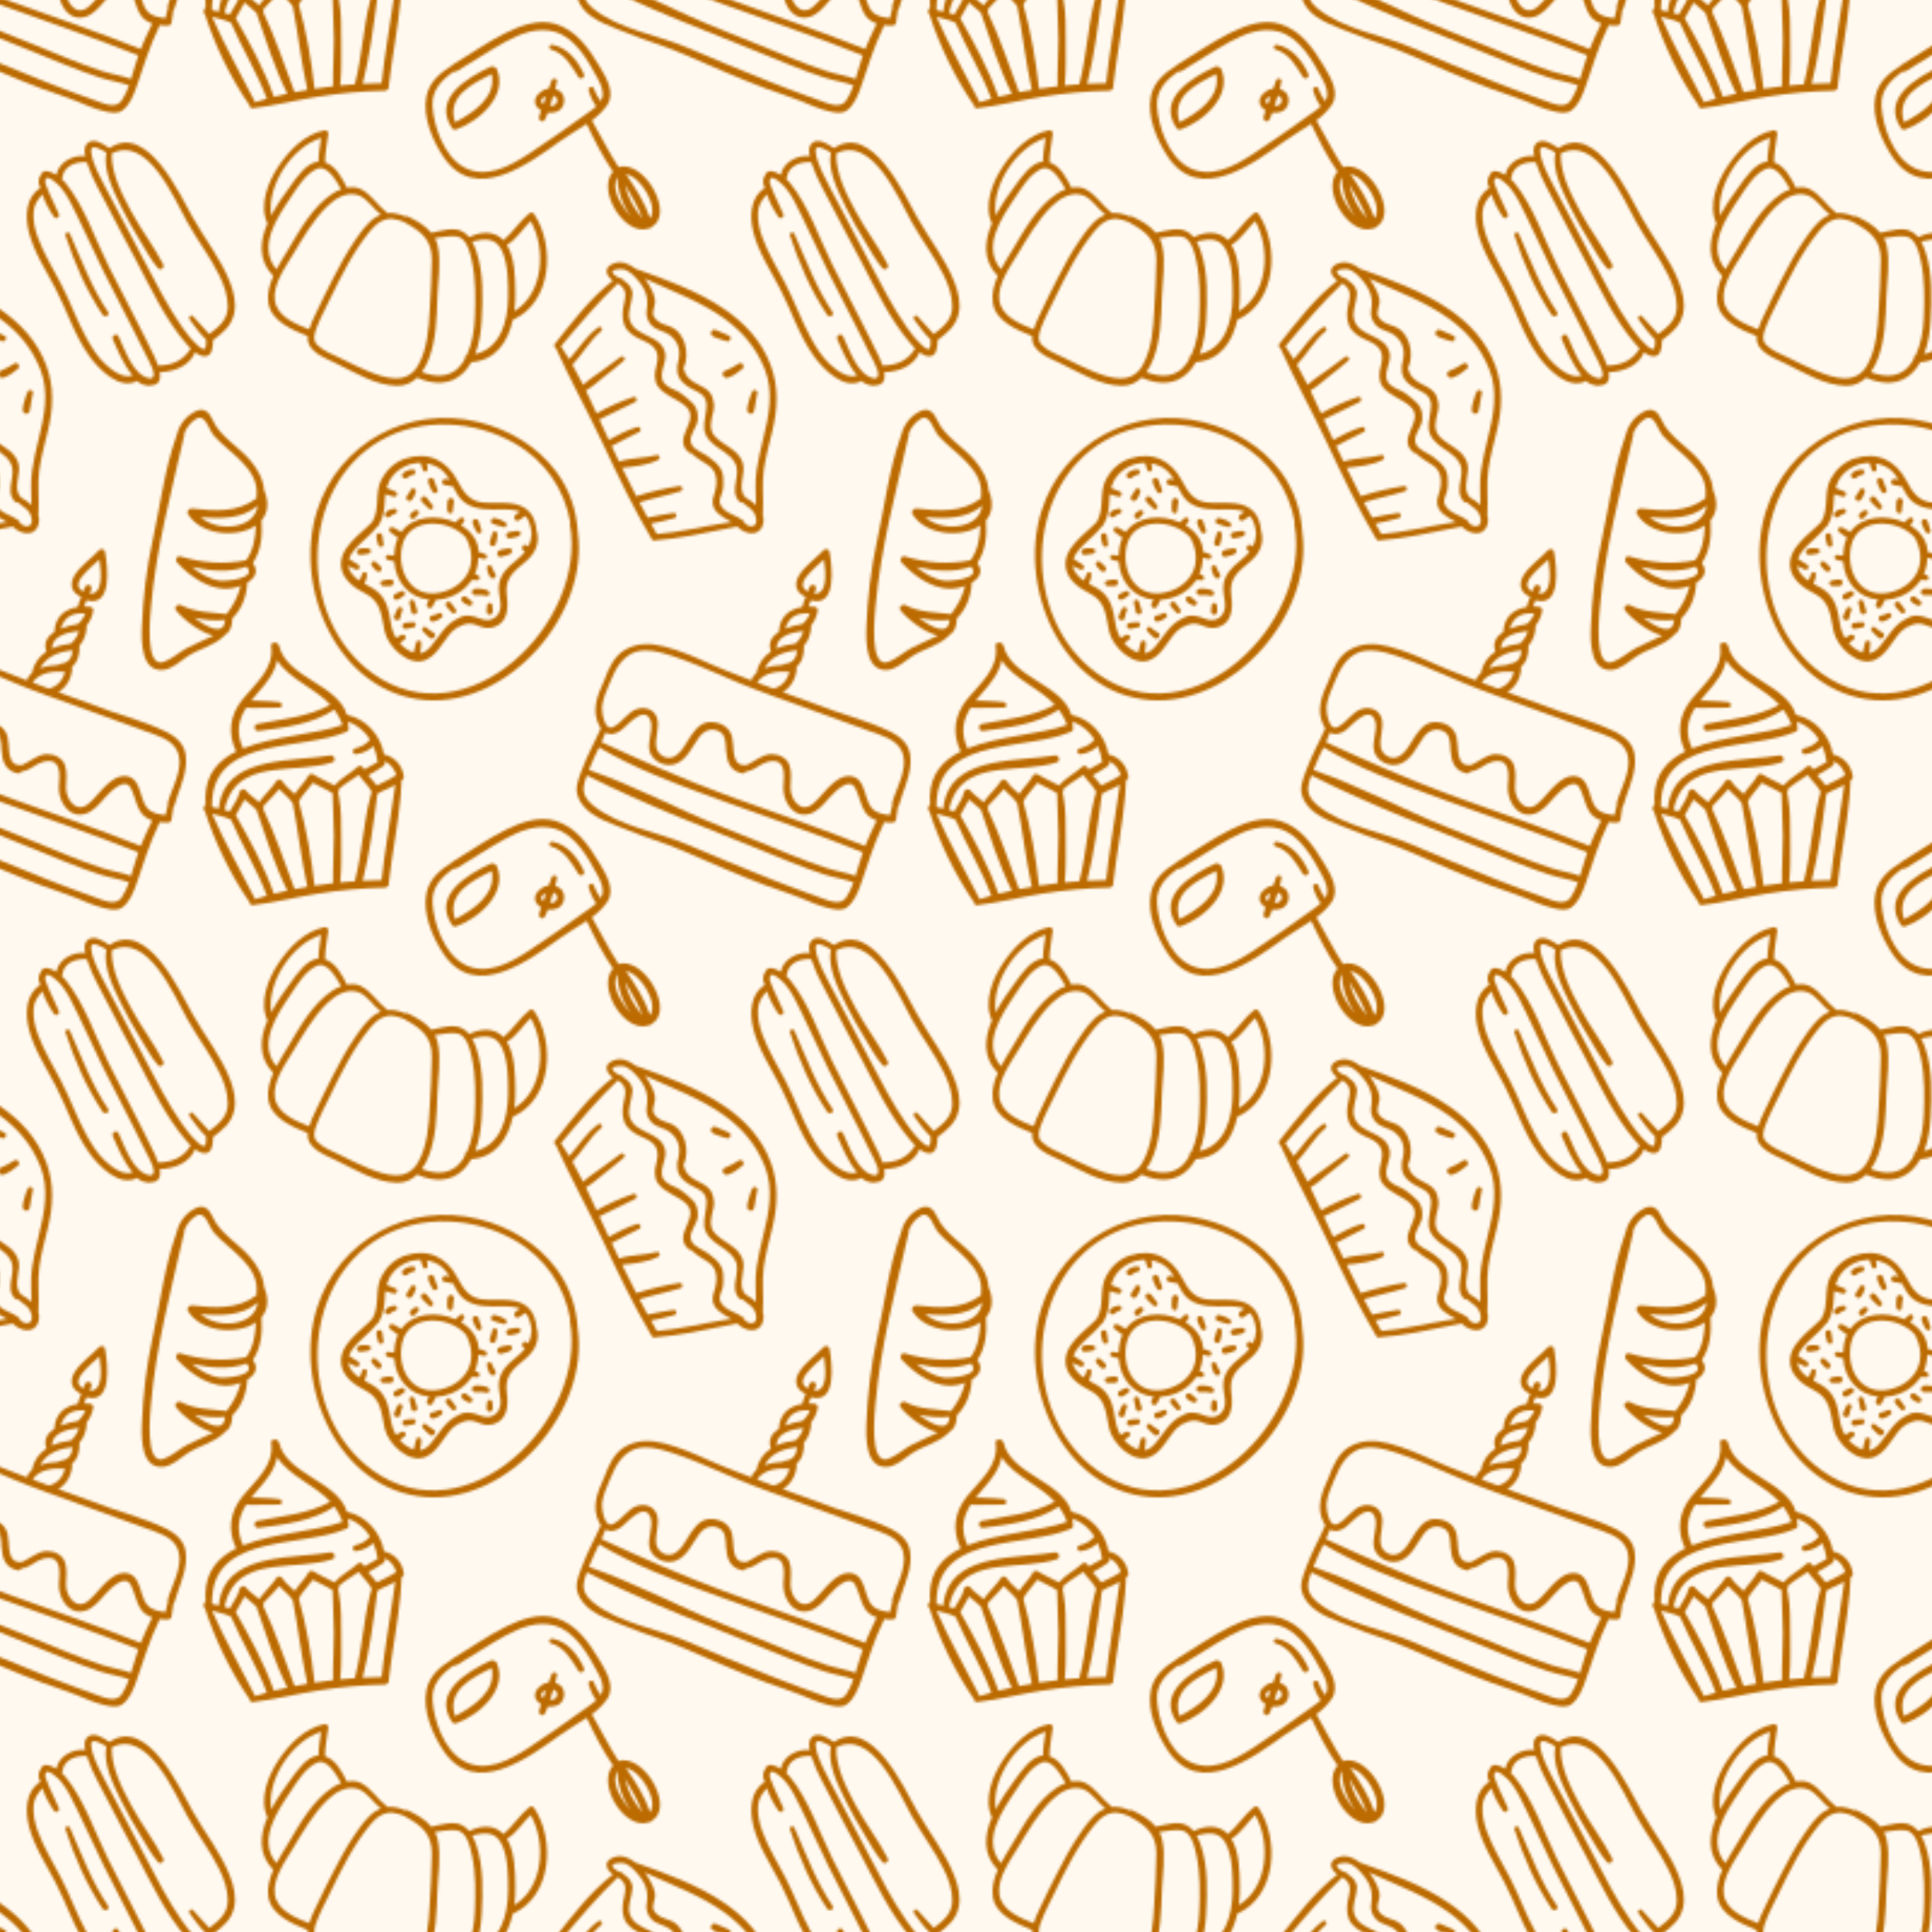 <svg xmlns="http://www.w3.org/2000/svg" xmlns:xlink="http://www.w3.org/1999/xlink" width="800px" height="800px" viewBox="0 0 800 800">
<switch>
	<g>
		
			<pattern  width="300" height="330" patternUnits="userSpaceOnUse" id="Nueva_muestra_de_motivo_18" viewBox="0 -330 300 330" overflow="visible">
			<g>
				<polygon fill="none" points="0,0 300,0 300,-330 0,-330 				"/>
				<path fill="#FFF9F0" d="M268.449-212.531c1.37,2.297,3.143,5.364,2.766,8.176c-0.21,1.574-1.318,3.855-0.498,5.337
					c1.484,2.683,3.834,3.162,6.482,4.109c6.569,2.352,8.497,11.433,5.936,17.156c-0.041,0.09-0.087,0.17-0.137,0.245
					c0.973,3.54,2.711,5.126,6.461,6.924c2.108,1.011,4.544,2.404,5.4,4.755c0.759,2.087,1.099,4.023,0.548,6.234
					c-0.872,3.5-2.151,7.435,0.796,10.47c1.154,1.188,2.47,2.121,3.797,3.003v-27.666c-0.924-0.619-1.233-2.057,0-2.578v-12.58
					c-0.973-0.256-1.928-0.604-2.863-0.953c-1.035-0.388-3.37-1.076-2.67-2.655c0.758-1.708,2.385-0.642,3.562-0.119
					c0.651,0.289,1.313,0.557,1.972,0.833v-6.203c-9.698-7.023-21.571-11.367-32.94-16.56
					C267.582-213.897,268.053-213.197,268.449-212.531z"/>
				<path fill="#FFF9F0" d="M292.2-150.139c-2.654-5.961,4.235-13.907-3.276-17.568c-4.511-2.198-8.971-4.765-8.471-10.06
					c-0.072-0.243-0.082-0.526,0.006-0.846c1.062-3.862,1.469-7.557-1.258-10.91c-2.055-2.527-4.338-2.993-7.176-4.203
					c-2.939-1.253-4.781-4.683-4.251-7.792c0.813-4.766-0.134-8.175-3.29-12.013c-1.645-1.998-3.729-4.35-6.371-4.974
					c-0.834-0.197-6.341-0.138-3.957,2.127c0.992,0.943,2.051,1.443,3.348,1.816c0.416,0.119,0.639,0.378,0.713,0.674
					c2.068,1.32,3.814,3.159,3.668,5.839c-0.193,3.537-2.222,7.094-1.084,10.649c2.302,7.186,13.014,5.676,14.67,13.728
					c0.85,4.128-3.712,9.299,0.051,12.859c1.957,1.85,4.586,2.231,6.673,3.831c1.669,1.281,3.29,2.504,4.739,4.034
					c2.051,2.165,2.621,5.979,1.508,8.72c-1.378,3.387-4.035,6.036-1.291,9.391c0.621,0.512,1.297,0.991,1.998,1.455
					c1.906,1.073,3.869,2.093,5.49,3.509l0.07,0.073c2.56,1.867,4.6,4.123,4.774,7.669c0.091,1.837,0.139,3.797-0.305,5.6
					c-0.296,1.204-1.51,3.454-1.14,4.689c0.387,1.287,1.089,2.223,1.961,2.974v-23.904
					C297.074-144.859,293.798-146.551,292.2-150.139z"/>
				<path fill="#FFF9F0" d="M295.582-124.837c1.52-4.28,2.01-9.803-2.334-12.554c-2.481-1.574-4.914-2.942-6.97-4.948
					c-0.364,0.021-0.753-0.091-1.101-0.389c-7.176-6.143,5.423-13.306-1.412-19.189c-3.518-3.028-8.476-4.231-11.242-7.999
					c-1.773-2.416-1.555-5.625-0.787-8.352c1.504-5.331,0.129-8.24-4.927-10.473c-2.701-1.193-5.292-2.367-7.159-4.742
					c-1.923-2.447-2.111-5.845-1.627-8.786c0.771-4.672,2.36-7.414-2.146-10.417c-8.557,8.15-16.004,17.052-23.6,26.085
					c1.194,1.73,2.328,3.513,3.421,5.328c4.079-4.475,7.087-9.76,12.165-13.275c0.922-0.639,1.974,0.909,1.121,1.609
					c-4.783,3.935-7.695,9.523-11.932,13.97c1.559,2.721,3.021,5.514,4.431,8.343c2.194-2.178,5.076-3.911,7.538-5.728
					c2.645-1.952,5.259-3.947,7.944-5.841c1.04-0.733,2.39,0.603,1.379,1.5c-2.764,2.452-5.688,4.73-8.594,7.012
					c-2.295,1.802-4.562,3.961-7.12,5.393c1.517,3.13,2.971,6.295,4.408,9.45c4.825-2.739,10.082-5.067,15.311-6.82
					c1.199-0.403,1.862,1.564,0.736,2.083c-5.012,2.306-9.87,4.994-14.888,7.28c1.292,2.841,2.577,5.668,3.885,8.445
					c3.828-2.058,7.698-4.198,11.892-5.356c1.21-0.334,1.846,1.532,0.73,2.062c-3.869,1.839-7.611,3.889-11.411,5.853
					c1.011,2.136,2.03,4.267,3.054,6.396c4.918-1.646,10.595-1.335,15.622-2.679c1.154-0.309,1.686,1.391,0.683,1.929
					c-4.266,2.287-10.102,2.856-15.03,3.391c1.908,3.93,3.863,7.836,5.862,11.718c5.794-1.872,11.803-3.301,17.815-4.222
					c1.442-0.222,1.82,1.764,0.456,2.189c-5.594,1.743-11.356,2.85-16.955,4.588c1.105,2.113,2.23,4.216,3.375,6.309
					c3.521-0.798,7.11-1.387,10.677-1.926c1.403-0.212,1.778,1.724,0.444,2.133c-3.18,0.975-6.475,1.579-9.732,2.27
					c0.805,1.442,1.604,2.888,2.434,4.318c9.455-0.754,18.661-3.077,28.002-4.548v-2.052
					C296.609-117.551,293.925-120.173,295.582-124.837z"/>
				<path fill="#FFF9F0" d="M242.502,0h19.289c-6.345-2.86-12.628-5.82-18.784-8.919C241.73-5.589,240.999-2.81,242.502,0z"/>
				<path fill="#FFF9F0" d="M300-328.069c-1.769-0.641-3.543-1.284-5.322-1.931h-23.753c9.646,4.417,19.245,8.975,29.075,12.805
					V-328.069z"/>
				<path fill="#FFF9F0" d="M298.518-26.693c-3.16-2.245-6.689-1.15-8.889,1.758c-2.983,3.944-4.969,9.416-9.941,11.271
					c-4.084,1.524-9.209-0.88-10.6-4.941c-1.452-4.246,2.087-10.152-0.121-13.915c-2.981-5.086-9.768,3.641-12.221,5.23
					c-2.158,1.398-4.295,1.657-6.065,0.667c-0.533,1.473-1.064,2.753-1.597,3.939C265.922-14.938,282.627-7.494,300-1.072v-23.386
					C299.708-25.367,299.256-26.168,298.518-26.693z"/>
				<path fill="#FFF9F0" d="M261.125-59.176c-6.141,3.528-7.977,10.708-10.618,16.808c-0.581,1.674-1.08,3.364-1.233,5.103
					c-0.156,1.73,0.892,9.978,4.48,8.357c3.855-1.741,6.072-6.391,10.229-7.597c3.322-0.963,7.032,0.355,8.088,3.856
					c1.184,3.927-0.969,7.997-0.346,11.95c0.511,3.254,4.268,5.6,7.45,3.964c2.388-1.225,3.816-3.661,5.183-5.868
					c2.076-3.354,4.871-8.258,9.418-8.412c2.315-0.079,4.508,0.441,6.225,1.614v-20.357c-7.06-3.055-14.111-6.173-21.355-8.534
					C273.438-59.987,266.307-62.15,261.125-59.176z"/>
				<path fill="#FFF9F0" d="M244.355-12.346c-0.156,0.409-0.314,0.808-0.469,1.201C253.092-8.02,262.029-4.073,270.925,0h23.753
					c-15.903-5.781-32.109-11.896-46.602-20.531C246.862-18.017,245.636-15.671,244.355-12.346z"/>
				<path fill="#FFF9F0" d="M83.1-115.865c3.976,3.438,10.005,4.644,15.044,3.439c5.323-1.273,7.889-4.062,8.56-8.189
					C100.332-115.105,91.363-115.079,83.1-115.865z"/>
				<path fill="#FFF9F0" d="M203.59-299.31c-8.497,4.179-18.68,9.353-15.158,19.937C196.011-283.319,205.605-289.774,203.59-299.31z
					"/>
				<path fill="#FFF9F0" d="M179.1-286.08c-0.405-6.591,3.845-10.861,8.771-14.292c0.369,0.144,0.806,0.13,1.262-0.137
					c6.752-3.966,13.207-8.425,20.089-12.168c6.265-3.411,13.439-6.261,20.591-4.15c8.523,2.515,13.764,12.097,17.68,19.365
					c1.304,2.42,2.628,5.262,1.814,8.043c-0.137,0.465-0.363,0.903-0.621,1.331c-1.163-1.673-2.164-3.535-2.871-5.398
					c-0.454-1.198-2.41-0.425-2.09,0.782c0.656,2.462,1.693,4.705,3.143,6.763c-1.264,1.158-2.747,2.148-3.919,2.983
					c-7.925,5.646-15.911,11.364-24.06,16.682c-7.873,5.14-17.892,10.586-27.063,5.357C183.866-265.456,179.627-277.47,179.1-286.08
					z M228.123-309.536c5.714,1.651,8.402,6.723,11.368,11.376c0.892,1.4,2.963,0.299,2.271-1.22
					c-2.495-5.467-6.856-11.026-13.059-12.085C227.461-311.677,226.838-309.907,228.123-309.536z M222.848-285.172
					c0.35,0.33,0.75,0.603,1.168,0.847c-0.34,0.955-0.637,1.914-0.822,2.877c-0.264,1.366,1.584,2.436,2.361,1.055
					c0.521-0.928,0.939-1.937,1.311-2.974c1.248,0.164,2.527,0.052,3.658-0.375c2.89-1.093,3.979-4.89,2.294-7.456
					c-0.64-0.974-1.684-1.622-2.862-1.953c0.281-1.072,0.53-2.149,0.676-3.242c0.18-1.362-1.742-1.447-2.195-0.364
					c-0.467,1.11-0.863,2.252-1.244,3.402c-1.262,0.157-2.461,0.649-3.311,1.487l-0.1,0.043
					C221.466-290.187,220.596-287.3,222.848-285.172z M187.435-276.696c0.308,0.359,0.772,0.552,1.327,0.359
					c9.497-3.321,21.803-14.073,16.899-25.179c-0.175-0.397-0.5-0.598-0.856-0.652c-0.405-0.363-0.994-0.527-1.625-0.23
					c-9.544,4.479-24.235,13.017-16.072,25.365C187.203-276.886,187.315-276.776,187.435-276.696z"/>
				<path fill="#FFF9F0" d="M224.829-287.064l0.19,0.114c0.246-0.631,0.488-1.262,0.702-1.885c0.137-0.403,0.267-0.81,0.399-1.217
					c-0.514,0.211-0.974,0.474-1.318,0.747c-0.168,0.133-0.339,0.201-0.51,0.242C223.977-288.326,224.002-287.62,224.829-287.064z"
					/>
				<path fill="#FFF9F0" d="M62.026-173.341c-6.935-1.079-10.334-11.995-12.947-17.409c-0.752-1.557-3.073-0.314-2.363,1.242
					c1.564,3.426,4.308,10.583,8.184,14.933c-3.775,1.546-8.673-2.236-11.295-4.654c-3.31-3.054-5.71-7.008-7.866-10.916
					c-3.985-7.226-6.697-15.068-10.514-22.377c-3.327-6.374-7.146-12.49-9.599-19.285c-1.188-3.292-1.954-6.75-1.758-10.259
					c0.178-3.198,1.763-5.375,3.748-7.468c0.931,3.313,2.79,6.511,4.651,9.248c0.851,1.25,2.632,0.323,2.073-1.089
					c-1.498-3.789-3.557-7.279-4.936-11.13c-0.026-0.107-0.062-0.215-0.118-0.325c-0.338-0.655-0.554-1.37-0.597-2.083
					c0.052-0.113,0.092-0.239,0.108-0.384c0.368-3.321,5.684,2.142,6.225,2.755c2.944,3.334,4.947,7.911,6.911,11.859
					c3.853,7.741,7.262,15.698,11.12,23.443c3.963,7.954,8.085,15.828,12.123,23.743c1.879,3.686,3.731,7.387,5.553,11.103
					C61.599-180.62,65.939-173.404,62.026-173.341z M44.751-200.792c-6.803-10.092-10.961-21.403-15.848-32.464
					c-0.444-1.004-2.167-0.387-1.824,0.665c3.743,11.484,8.68,22.932,15.43,32.979C43.41-198.271,45.663-199.438,44.751-200.792z"/>
				<path fill="#FFF9F0" d="M230.496-289.333c-0.304-0.571-0.789-0.897-1.352-1.055c-0.256,0.788-0.518,1.573-0.777,2.352
					c-0.207,0.625-0.404,1.268-0.605,1.918c0.416,0.011,0.829-0.025,1.227-0.128C230.176-286.556,231.26-287.907,230.496-289.333z"
					/>
				<path fill="#FFF9F0" d="M43.567-252.579c5.394,10.418,10.94,20.74,16.427,31.105c4.779,9.029,9.45,18.383,15.324,26.766
					c1.688,2.41,3.518,4.824,5.652,6.861c0.869,0.83,2.005,2.083,3.238,2.391c1.247,0.312,1.15-2.597,1.068-3.991
					c-2.566-2.465-4.701-5.39-6.759-8.277c-0.697-0.98,0.543-2.267,1.41-1.32c2.247,2.456,4.408,4.971,6.708,7.375
					c3.966-2.997,7.644-5.899,7.675-11.364c0.026-4.61-1.591-9.061-3.614-13.149C86.91-223.83,81.687-230.568,77.549-238
					c-5.425-9.744-16.385-36.11-31.247-28.432c-0.305,8.326,4.286,16.983,8.049,24.042c4.003,7.51,9.398,14.359,13.232,21.901
					c0.676,1.333-1.156,2.712-2.173,1.546c-2.852-3.274-5.046-7.413-7.292-11.112c-2.802-4.615-5.517-9.3-7.884-14.155
					c-3.17-6.503-7.637-15.076-6.235-22.641c-1.641-0.976-6.471-3.924-6.285-0.662c0.086,1.525,0.482,3.036,0.981,4.475
					C39.967-259.371,41.787-256.016,43.567-252.579z"/>
				<path fill="#FFF9F0" d="M27.009-254.406c7.985,9.852,12.172,22.996,17.784,34.245c6.339,12.712,13.09,25.22,19.259,38.015
					c0.526,1.091,1.041,2.316,1.446,3.554c0.15-0.057,0.313-0.094,0.5-0.098c5.533-0.105,10.094-2.238,12.934-7.003
					c-0.676-0.683-1.301-1.39-1.859-2.039c-8.564-9.96-14.365-22.378-20.431-33.92c-4.093-7.788-8.352-15.471-12.325-23.325
					c-2.747-5.431-5.978-10.799-7.92-16.598c-0.12-0.358-0.264-0.78-0.414-1.237c-4.395-0.353-9.48,1.31-10.146,6.27
					c-0.036,0.269-0.136,0.488-0.271,0.668C26.15-255.358,26.649-254.85,27.009-254.406z"/>
				<path fill="#FFF9F0" d="M159.33-14.774c0.008,0.203,0.031,0.404,0.034,0.607c0.002,0.173-0.03,0.326-0.08,0.464
					c-0.015,0.315-0.154,0.624-0.474,0.856c-2.001,1.456-4.199,2.667-6.354,3.9c1.175,1.403,2.501,2.689,3.549,4.197
					c2.482-1.348,5.15-2.341,7.463-3.976c0.209-0.147,0.418-0.226,0.624-0.271C163.265-11.696,161.733-13.63,159.33-14.774z"/>
				<path fill="#FFF9F0" d="M80.546-74.186c5.187,4.004,12.226,7.625,12.618,0.975l0.016-0.097
					C89.021-72.915,84.672-73.192,80.546-74.186z"/>
				<path fill="#FFF9F0" d="M107.107-27.319c-1.904,0.25-2.382-2.564-0.495-2.939c10.373-2.056,20.78-2.814,30.151-7.925
					c-3.047-3.289-6.915-5.81-11.143-8.622c-4.167-2.771-8.25-5.756-10.871-9.836c-0.911,5.07-4.325,9.385-7.957,13.462
					c-0.996,1.118-1.921,2.216-2.777,3.311c1.565-0.066,3.187,0.065,4.691,0.12c2.34,0.084,4.687,0.174,7.007,0.492
					c1.224,0.167,1.415,2.22,0.074,2.271c-2.453,0.092-4.914,0.062-7.368,0.049c-2.042-0.01-4.233,0.247-6.251-0.055l-0.164-0.056
					c-3.262,5.092-4.417,10.313-1.366,16.937c12.692-5.158,30.219-5.785,41.135-9.728c-0.835-2.445-1.966-4.503-3.321-6.321
					C129.462-30.101,117.587-28.698,107.107-27.319z"/>
				<path fill="#FFF9F0" d="M261.109-240.606c-3.385-4.627-5.457-10.388-5.424-16.039c-1.896,3.077-0.527,7.486,1.401,10.718
					C257.925-244.524,259.369-242.33,261.109-240.606z"/>
				<path fill="#FFF9F0" d="M156.47-1.396l-0.195,0.103c-0.057,0.43-0.113,0.863-0.17,1.293h6.835
					c0.243-1.674,0.479-3.349,0.703-5.025C161.404-3.603,158.695-2.815,156.47-1.396z"/>
				<path fill="#FFF9F0" d="M259.172-257.908c3.989,5.742,7.754,11.668,10.041,18.279
					C272.627-244.268,265.65-256.648,259.172-257.908z"/>
				<path fill="#FFF9F0" d="M258.818-253.532c1.067,5.248,3.604,9.711,7.199,14.015C264.18-244.473,261.467-248.964,258.818-253.532
					z"/>
				<path fill="#FFF9F0" d="M239.373,0h-73.522c0.205-2.319,0.359-4.642,0.434-6.969c0.588-0.193,1.051-0.733,0.93-1.553
					c-0.681-4.665-3.794-8.072-8.195-9.121c-1.451-7.903-7.347-14.7-15.372-16.37c-3.766-12.653-24.952-15.319-28.116-28.638
					c-0.24-1.01-1.17-1.371-1.966-1.221c-0.679-0.095-1.426,0.373-1.296,1.28c1.359,9.504-6.383,15.436-11.763,22.072
					c-5.427,6.694-6.329,14.101-2.723,21.69C90.412-15.163,85.263-9.504,85.04,0H73.323c1.954-5.745,4.39-11.199,3.536-17.517
					c-0.646-4.766-4.324-7.675-8.372-9.649c-7.33-3.576-15.514-5.755-23.172-8.501c-7.069-2.535-14.117-5.125-21.158-7.737
					c3.293-1.983,5.381-5.501,5.747-9.599c0.026-0.29-0.037-0.575-0.166-0.823c2.402-1.881,3.338-5.224,3.163-8.655l-0.026-0.146
					c1.925-1.946,2.816-5.001,3.025-7.61c0.02-0.25-0.018-0.486-0.102-0.699c1.493-1.697,2.384-3.866,2.828-6.179
					c0.149-0.779-0.542-1.536-1.289-1.617c-0.83-0.09-1.722-0.154-2.538-0.149c0.391-0.826,0.695-1.692,1.036-2.542l0.004-0.008
					c10.806,3.036,8.724-13.799,7.659-20.035c-0.226-1.319-1.72-1.551-2.554-0.653c-3.336,3.593-7.557,6.221-10.158,10.494
					c-2.247,3.688-0.946,7.292,2.769,8.736l0.024,0.077c-0.051,0.14-0.099,0.283-0.152,0.422c-0.461,1.239-0.957,2.466-1.282,3.746
					c-5.137,0.8-9.29,3.888-9.618,10.106l0.023,0.151c-2.875,1.803-4.648,4.427-3.334,8.209c-2.895,1.895-5.094,4.654-5.895,8.583
					l-0.013,0.138c-1.018,0.848-1.794,1.895-2.196,3.188C7.388-49.667,3.678-51.089,0-52.594v-58.329
					c1.765-0.356,3.531-0.708,5.298-1.046c2.717,2.981,8.607,4.5,10.388-0.199c0.639-1.683,0.599-3.253,0.114-4.688
					c0.038-0.118,0.067-0.245,0.077-0.385c0.41-6.064-0.464-11.964,0.372-18.042c0.76-5.519,2.297-10.908,3.579-16.32
					c2.173-9.185,2.671-17.965-0.623-26.954C15.497-188.676,8.49-196.135,0-201.964v-98.312c5.818,2.472,11.663,4.878,17.584,7.098
					c4.566,1.713,9.258,3.059,13.767,4.92c3.821,1.577,7.654,3.295,11.686,4.271c2.329,0.563,5.523,1.324,7.641-0.289
					c3.08-2.349,4.536-6.107,5.791-9.647c3.793-10.689,4.784-15.328,9.669-25.625c1.175,0.151,2.34,0.192,3.417,0.146l0.092-0.013
					c0.632-0.013,1.257-0.389,1.37-1.192c0.252-1.802,0.584-3.555,0.787-5.338c0.213-0.153,0.384-0.393,0.479-0.734
					c0.311-1.124,0.667-2.228,1.04-3.322H85.04c-0.024,1.047-0.006,2.128,0.093,3.271c-0.394,0.163-0.724,0.543-0.751,1.029
					c-0.25,0.507-0.202,1.129,0.395,1.465c4.166,12.909,10.618,26.345,18.291,37.484c0.078,0.113,0.167,0.2,0.261,0.273
					c-0.098,0.629,0.446,1.407,1.212,1.317c8.946-1.046,17.792-3.31,26.695-4.727c9.303-1.48,18.684-2.382,28.104-2.534
					c1.302-0.021,1.916-1.316,1.658-2.252c1.331-11.776,3.81-23.504,4.853-35.326h73.522c0.379,1.003,0.943,2.051,1.766,3.193
					c4.035,5.604,13.012,8.129,19.133,10.678c7.056,2.938,14.453,4.993,21.477,7.995c6.09,2.604,12.156,5.267,18.252,7.857v98.312
					c-11.104-7.625-24.748-12.458-36.885-16.791c-2.658-2.12-5.826-3.381-9.039-2.17c-4.5,1.695-3.098,5.159-0.27,7.109
					c-9.305,7.117-16.83,17.124-24.057,26.205c-0.502,0.632-0.139,1.409,0.447,1.795c5.992,13.304,13.162,26.167,19.38,39.391
					c6.304,13.411,12.674,26.824,20.249,39.577c0.455,0.767,1.285,0.861,1.922,0.574c9.533-0.739,18.886-2.759,28.252-4.648v58.329
					c-2.048-0.838-4.089-1.694-6.109-2.604c-6.201-2.792-12.418-5.503-19.028-7.176c-5.604-1.419-11.156-1.47-16.216,1.519
					c-4.332,2.556-6.666,7.586-8.418,12.492c-2.831,6.228-5.504,12.469-2.037,19.019c0.181,0.342,0.377,0.647,0.579,0.935
					c-2.925,6.6-5.299,10.384-7.821,17.167C239.268-6.722,237.983-3.685,239.373,0z M183.745-264.869
					c13.128,19.233,35.048,2.72,48.462-6.881c3.217-2.301,7.104-4.477,10.711-6.943c3.237,6.766,6.619,13.594,10.918,19.746
					c-6.846,7.652,4.627,26.794,14.556,23.59c0.554,0.036,1.126-0.19,1.435-0.624c9.217-5.205-1.701-25.552-11.916-25.137
					c-0.246-0.058-0.494-0.001-0.763,0.142l-0.013,0.006c-0.277,0.149-0.7,0.042-1.027,0.141
					c-4.066-6.223-7.288-12.888-11.013-19.308c2.49-1.875,4.712-3.984,6.347-6.409c3.483-5.163-0.615-11.697-3.301-16.17
					c-4.418-7.355-9.605-14.864-18.236-17.419c-6.906-2.044-14.219,0.644-20.378,3.674c-7.631,3.755-14.615,8.781-21.907,13.132
					c-0.204,0.122-0.36,0.269-0.48,0.428c-4.891,3.029-9.335,6.782-10.571,12.706C174.821-281.815,179.127-271.633,183.745-264.869z
					 M56.778-172.254c1.272,1.274,2.703,1.72,4.836,1.99c0.355,0.045,0.646-0.024,0.873-0.167c3.449-0.033,4.15-2.497,3.683-5.466
					c5.834-0.076,12.275-2.543,14.579-8.19c1.177,0.885,2.47,1.546,3.876,1.638c3.307,0.216,3.604-4.158,3.568-6.7l0.135-0.083
					c4.04-3.068,7.441-5.758,8.608-10.907c0.971-4.286-0.148-8.944-1.696-12.95c-3.77-9.754-10.4-17.848-15.453-26.901
					c-5.491-9.84-18.805-39.041-34.241-28.821c-0.167-0.035-0.34-0.036-0.506-0.001c-2.414-1.7-6.379-4.272-8.953-1.811
					c-1.271,1.215-1.218,3.298-0.802,5.278c-5.141-0.655-11.035,2.569-11.991,7.76c-2.559-1.633-5.468-2.518-6.366-0.043
					c-0.488,0.636-0.774,1.331-0.896,2.28c-0.14,1.089,0.187,2.215,0.627,3.225c-6.091,3.655-6.308,11.893-4.729,18.183
					c2.108,8.406,7.09,15.871,11.059,23.468c4.847,9.281,7.905,19.531,14.111,28.08C41.081-176.906,49.587-168.328,56.778-172.254z
					 M108.29-114.535c2.421-2.863,3.257-6.857,1.293-11.93c-0.052-0.135-0.124-0.25-0.204-0.356c-0.319-4.68-2.64-8.854-5.739-12.54
					c-4.672-5.56-12.556-9.891-15.485-16.564c-1.474-3.359-3.701-5.675-7.508-3.625c-4.723,2.545-6.771,6.386-7.917,11.039
					c-4.686,13.415-6.421,28.07-9.454,41.878c-2.618,11.926-4.085,24.13-4.532,36.334c-0.22,5.998-0.27,18.433,8.701,17.72
					c3.735-0.298,7.128-3.607,10.093-5.567c4.972-3.288,10.674-4.237,15.198-8.431c0.154-0.144,0.248-0.3,0.299-0.46
					c1.757-0.841,2.958-2.782,3.166-6.326c0.012-0.207-0.017-0.383-0.068-0.543c3.955-3.679,6.056-9.467,6.229-14.79
					c3.054-1.84,4.979-4.64,2.329-8.167C108.232-102.083,108.703-108.394,108.29-114.535z M127.438-190.807
					c-0.014,0.156-0.039,0.31-0.047,0.465c-0.298,5.992,7.358,8.675,11.647,10.749c7.93,3.833,16.321,9.178,25.394,9.354
					c3.4,0.065,6.138-1.292,8.302-3.385c6.696,2.952,13.963,3.347,19.411-2.286c1.183-1.225,2.173-2.61,3.016-4.098
					c10.248-0.823,15.211-8.612,17.178-17.536c16.15-7.162,17.682-30.579,8.777-43.92c-0.416-0.621-1.396-0.663-1.941-0.216
					c-4.026,3.305-6.744,7.791-10.704,11.138c-3.716-4.021-9.407-3.679-14.162-1.245c-0.856-1.057-1.912-1.948-3.256-2.573
					c-3.512-1.635-8.695-0.012-12.446,0.765c-2.494-3.045-6.229-5.138-9.785-6.785c-0.426-0.196-0.799-0.177-1.096-0.028
					c-2.435-1.003-4.895-1.638-7.396-1.37c-0.071-0.13-0.175-0.256-0.32-0.37c-3.757-2.936-6.241-7.325-10.54-9.537
					c-1.739-0.894-3.807-0.98-5.837-0.601c-1.841-3.846-4.634-9.094-9.034-10.5c-0.068-3.98,0.891-7.839,1.335-11.785
					c0.096-0.861-0.72-1.659-1.586-1.488c-8.198,1.618-14.627,8.278-19.086,14.973c-4.297,6.454-8.098,16.032-4.537,23.609
					c-3.154,7.375-3.892,15.153,2.274,21.618l0.154,0.133c-1.587,3.59-2.575,7.347-2.038,11.132
					C112.188-197.009,121.23-193.263,127.438-190.807z M239.262-109.582c-0.498-8.862-3.273-17.461-8.729-24.86
					c-7.866-10.669-19.624-17.689-32.404-20.816c-28.841-7.059-58.034,8.496-66.951,37.054
					c-9.933,31.813,8.863,75.381,45.054,78.098C210.884-37.505,243.947-75.716,239.262-109.582z"/>
				<path fill="#FFF9F0" d="M120.263-253.016c2.553-3.472,6.605-9.688,11.6-10.105c0.026-3.296,0.627-6.497,1.085-9.756
					c-11.958,3.673-22.526,19.645-20.644,32.093C114.646-245.25,117.652-249.464,120.263-253.016z"/>
				<path fill="#FFF9F0" d="M102.094-95.381c-7.134,2.57-15.133,1.847-22.566,0.139c3.316,2.791,7.144,5.034,11.433,5.661
					c2.22,0.324,15.433-0.695,11.316-5.537L102.094-95.381z"/>
				<path fill="#FFF9F0" d="M119.133-226.379c5.059-8.409,10.178-17.947,18.579-23.49c1.016-0.67,2.23-1.289,3.527-1.758
					c-1.999-3.419-5.75-10.538-10.278-8.348c-4.555,2.201-7.777,7.501-10.488,11.562c-5.748,8.612-13.954,20.467-5.991,29.947
					C115.952-221.26,117.655-223.924,119.133-226.379z"/>
				<path fill="#FFF9F0" d="M148.59-9.113c-2.766,1.953-5.792,3.588-8.298,5.857c0.146,0.466,0.014,0.977-0.282,1.376
					c0.145,0.62,0.265,1.249,0.378,1.88h12.935c0.187-0.713,0.383-1.424,0.591-2.131C152.57-4.783,150.199-6.648,148.59-9.113z"/>
				<path fill="#FFF9F0" d="M235.987-112.902c7.317,41.162-42.656,89.764-81.638,61.769c-31.391-22.543-30.68-77.163,3.329-96.52
					c16.846-9.588,38.548-8.31,55.161,1.066c12.892,7.275,20.884,19.23,23.273,32.812
					C235.985-113.533,235.928-113.24,235.987-112.902z M222.182-110.257c-0.543-6.471-3.869-10.672-10.965-11.366
					c-3.771-0.37-7.573,0.076-11.351-0.322c-5.538-0.583-8.026-4.368-10.417-8.96c-4.42-8.492-12.139-12.301-21.621-9.224
					c-4.354,1.413-7.801,4.672-9.888,8.669c-2.86,5.475-0.558,11.931-3.697,17.377l-0.09,0.197
					c-5.273,5.488-14.369,10.955-12.777,19.368c0.893,4.713,5.579,8.146,9.573,10.087c6.955,3.379,6.884,9.229,8.334,15.927
					c1.363,6.296,10.059,14.846,17.078,11.743c5.925-2.62,7.698-10.112,12.958-13.465c0.182-0.018,0.373-0.071,0.567-0.171
					c3.008-1.559,4.87-1.916,8.119-0.527c2.277,0.973,4.258,1.348,6.635,0.549c5.631-1.893,5.915-7.99,5.217-12.847
					c-1.092-7.605,3.042-10.131,8.179-14.573C221.762-101.018,223.654-105.468,222.182-110.257z"/>
				<path fill="#FFF9F0" d="M153.083-234.143c-6.929,8.502-11.803,18.414-16.557,28.234c-1.862,3.846-3.948,7.669-5.434,11.683
					c-0.867,2.341-1.737,5.026,0.286,7.035c2.594,2.579,6.268,3.876,9.492,5.453c3.769,1.844,7.511,3.779,11.396,5.371
					c7.218,2.959,16.264,5.914,20.927-2.469c3.791-6.817,4.379-15.301,4.757-22.941c0.337-6.823,0.837-13.778,0.867-20.605
					c0.034-8.184-4.178-11.69-11.005-15.374c-0.13-0.07-0.236-0.156-0.333-0.247c-1.626-0.68-3.288-1.229-4.946-1.373
					C158.525-239.72,155.487-237.093,153.083-234.143z"/>
				<path fill="#FFF9F0" d="M130.431-199.496c2.405-5.137,4.909-10.248,7.507-15.289c2.72-5.28,5.535-10.572,8.927-15.458
					c2.409-3.471,5.119-7.615,8.807-9.896c0.674-0.417,1.343-0.74,2.01-0.995c-3.174-2.417-5.609-6.691-9.201-7.981
					c-4.772-1.715-9.54,1.182-12.882,4.419c-5.912,5.729-10.005,12.985-14.23,19.968c-3.127,5.17-8.506,12.6-7.583,19.09
					c0.955,6.707,8.557,9.785,14.213,11.989C128.604-195.673,129.555-197.625,130.431-199.496z"/>
				<path fill="#FFF9F0" d="M199.452-197.461c-0.239,4.539-0.939,9.577-2.688,14.068c10.434-2.344,13.553-13.491,13.63-23.7
					c0.044-5.881,0.003-12.957-2.289-18.475c-2.576-6.203-7.246-5.672-12.591-4.414c0.753,1.354,1.321,2.85,1.825,4.359
					C200.255-216.91,199.929-206.532,199.452-197.461z"/>
				<path fill="#FFF9F0" d="M245.59-326.488c10.755,8.68,26.46,10.825,38.933,16.154c5.152,2.202,10.31,4.389,15.478,6.548v-10.293
					c-0.12-0.047-0.239-0.096-0.359-0.143c-12.618-4.934-25.363-10.149-37.85-15.778h-19.289
					C243.118-328.848,244.1-327.69,245.59-326.488z"/>
				<path fill="#FFF9F0" d="M77.895-117.025c-0.791-1.281,0.359-2.595,1.708-2.435c9.404,1.117,18.815,1.729,26.654-4.261
					c-0.07-0.217-0.098-0.459-0.064-0.725c1.415-11.45-11.271-17.898-17.656-25.172c-2.098-2.392-3.505-9.375-7.406-6.892
					c-2.454,1.562-3.843,3.597-4.827,5.896c0.068,0.213,0.088,0.446,0.031,0.696c-5.362,23.485-11.653,46.811-13.78,70.884
					c-0.316,3.57-2.806,26.012,5.229,23.107c3.632-1.314,6.47-4.125,9.872-5.894c3.521-1.829,7.158-3.209,10.68-4.989
					c-5.719-1.341-12.877-7.099-15.453-10.478c-0.963-1.263,0.719-2.812,1.996-2.158c6.063,3.1,12.402,2.925,18.925,3.736
					c2.867-3.729,4.702-7.287,5.833-11.681c-0.881,0.333-1.772,0.6-2.616,0.793c-8.954,2.05-17.958-4.271-23.679-10.452
					c-0.926-1-0.197-3.002,1.34-2.551c9.32,2.742,17.826,3.388,27.255,1.581l0.082-0.147c3.014-4.296,3.688-9.204,3.937-14.261
					C98.244-107.047,83.271-108.319,77.895-117.025z"/>
				<path fill="#FFF9F0" d="M212.975-201.194c12.016-7.117,13.312-25.776,6.752-37.282c-3.244,3.131-5.896,7.678-9.825,9.863
					c3.345,5.507,3.407,13.691,3.5,19.784C213.439-206.341,213.312-203.754,212.975-201.194z"/>
				<path fill="#FFF9F0" d="M181.099-206.613c-0.267,8.295-0.5,17.202-3.463,25.063c-0.739,1.964-1.712,3.901-2.933,5.609
					c6.217,2.437,12.846,2.302,16.909-3.977c0.301-0.464,0.578-0.94,0.846-1.421c-0.132-0.652,0.104-1.326,0.796-1.552
					c2.302-4.882,3.137-10.424,3.348-15.779c0.302-7.634,0.415-15.62-1.186-23.131c-0.735-3.454-2.165-9.935-6.535-10.336
					c-2.912-0.267-5.875,0.34-8.795,0.745c0.499,0.937,0.889,1.949,1.136,3.05C182.76-221.459,181.325-213.622,181.099-206.613z"/>
				<path fill="#FFF9F0" d="M194.808-96.044c0.074-0.197,0.118-0.387,0.181-0.582c0.541-3.196-0.013-6.746-1.852-10.337
					l-0.094-0.236c-6.609-7.965-23.846-9.068-26.537,3.26c-2.33,10.678,4.016,22.05,16.082,19.219
					c6.534-1.533,10.87-5.646,12.182-10.855C194.745-95.723,194.746-95.878,194.808-96.044z"/>
				<path fill="#FFF9F0" d="M20.097-14.876c-1.622,0.018-3.093,0.556-4.521,1.258c-2.114,1.347-4.26,2.784-6.524,3.088
					c-0.102,0.027-0.202,0.059-0.306,0.083C8.479-9.954,7.965-9.63,7.227-9.789c-5.083-1.087-6.271-4.941-6.606-9.663
					C0.519-20.873,0.52-22.839,0-24.457v23.385C0.969-0.714,1.935-0.352,2.908,0h21.981c-0.409-1.378-0.604-2.802-0.538-4.133
					C24.527-7.668,25.81-14.937,20.097-14.876z"/>
				<path fill="#FFF9F0" d="M68.51-322.492c0.287-1.463,0.642-2.9,1.017-4.34c-0.104-0.285-0.128-0.612-0.03-0.965
					c0.198-0.71,0.444-1.449,0.713-2.204H58.754c0.487,1.552,1.059,3.135,2.028,4.357C62.737-323.181,65.642-322.851,68.51-322.492z
					"/>
				<path fill="#FFF9F0" d="M105.508-287.662c1.637-0.52,3.299-1.004,4.974-1.469c-4.082-10.93-10.26-20.784-14.841-31.468
					c-0.102-0.019-0.202-0.049-0.3-0.098c-2.39-1.202-5.02-1.571-7.531-2.323c5.271,11.96,11.629,23.156,17.562,34.804
					C105.467-288.028,105.507-287.843,105.508-287.662z"/>
				<path fill="#FFF9F0" d="M50.358-288.355c1.316-1.93,2.258-4.08,3.036-6.294c-3.84-1.383-8.152-1.943-12.032-3.225
					c-4.739-1.566-9.42-3.292-14.051-5.154c-9.114-3.667-18.166-7.467-27.312-11.05v10.293
					c13.088,5.468,26.252,10.737,39.631,15.459C42.808-287.205,47.937-284.809,50.358-288.355z"/>
				<path fill="#FFF9F0" d="M36.336-326.924c0.973-0.758,2.013-1.854,3.116-3.076H28.136
					C29.569-326.68,32.753-324.134,36.336-326.924z"/>
				<path fill="#FFF9F0" d="M28.38-305.691c4.633,1.844,9.291,3.657,14.044,5.172c3.828,1.22,8.069,1.829,11.838,3.193
					c0.229-0.759,0.45-1.519,0.666-2.272c0.864-3.019,1.594-5.359,2.331-7.457c-18.611-7.433-37.564-13.867-56.398-20.701
					c-0.286-0.104-0.574-0.208-0.861-0.312v10.874c0.24,0.093,0.479,0.191,0.719,0.284C10.007-313.33,19.133-309.372,28.38-305.691z
					"/>
				<path fill="#FFF9F0" d="M58.241-309.694c1.223-3.113,2.62-6.072,4.765-10.571c-1.919-0.663-3.639-1.748-4.734-3.428
					c-1.285-1.971-1.918-4.153-2.64-6.307H43.718c-0.365,0.396-0.683,0.754-0.937,1.042c-2.142,2.427-4.38,5.035-7.591,5.979
					c-5.203,1.528-8.956-2.492-10.301-7.021H2.908c0.292,0.105,0.58,0.217,0.873,0.322C21.99-323.147,40.268-316.865,58.241-309.694
					z"/>
				<path fill="#FFF9F0" d="M90.609-325.195c0.142-1.76,0.47-3.346,0.932-4.805h-3.566c-0.148,1.306-0.231,2.673-0.195,4.155
					C88.716-325.592,89.663-325.394,90.609-325.195z"/>
				<path fill="#FFF9F0" d="M118.958-291.224c-5.235-10.549-8.945-22.344-12.788-33.481c-1.529-1.56-3.313-2.787-4.927-4.228
					c-1.025,2.255-2.549,4.209-3.615,6.499c5.893,10.394,11.81,21.227,15.79,32.521
					C115.249-290.382,117.097-290.817,118.958-291.224z"/>
				<path fill="#FFF9F0" d="M140.879-294.608c2.045-0.201,4.086-0.362,6.123-0.502c-0.013-0.179-0.006-0.365,0.045-0.562
					c2.915-11.248,3.334-23.107,6.276-34.327h-12.935c0.983,5.438,0.886,11.237,0.905,16.69
					C141.316-307.12,141.472-300.782,140.879-294.608z"/>
				<path fill="#FFF9F0" d="M130.233-293.277c2.556-0.39,5.121-0.725,7.686-1.015c-0.183-6.426,0.37-12.894,0.349-19.327
					c-0.017-5.458-0.455-10.928-0.504-16.381h-12.909c-0.423,0.626-0.805,1.278-1.108,1.982
					C126.887-316.819,128.973-304.843,130.233-293.277z"/>
				<path fill="#FFF9F0" d="M157.995-295.593c1.243-11.515,3.28-22.938,4.945-34.407h-6.835c-1.52,11.591-3.075,23.375-5.933,34.689
					C152.8-295.453,155.413-295.55,157.995-295.593z"/>
				<path fill="#FFF9F0" d="M109.005-324.948c5.053,10.618,8.845,22.14,12.989,33.112c1.746-0.35,3.503-0.664,5.267-0.962
					c-2.522-11.38-3.788-23.108-6.033-34.567l-0.133-0.144c-0.614-0.932-1.352-1.731-2.127-2.491h-6.315
					c-1.235,1.261-2.485,2.51-3.63,3.856C109.236-325.734,109.196-325.309,109.005-324.948z"/>
				<path fill="#FFF9F0" d="M95.125-324.005c1.058-2.039,2.519-3.896,3.399-5.995h-3.854c-0.723,1.553-1.3,3.32-1.707,5.34
					C93.691-324.476,94.415-324.271,95.125-324.005z"/>
				<path fill="#FFF9F0" d="M108.966-330h-4.35c0.898,0.724,1.821,1.42,2.705,2.166C107.824-328.591,108.382-329.306,108.966-330z"
					/>
				<path fill="#FFF9F0" d="M129.539-5.849c-1.416,2.056-3.295,3.792-4.685,5.849h12.909c-0.004-0.496-0.024-0.993-0.021-1.488
					C135.131-3.174,132.237-4.322,129.539-5.849z"/>
				<path fill="#FFF9F0" d="M29.374-63.536c1.706-1.554,2.736-3.118,3.24-5.143l-0.144-0.006c-2.377,0.294-4.79,0.734-6.931,1.738
					c-2.793,1.309-3.83,2.911-4.038,5.505c2.415-1.11,5.128-1.761,7.856-2.076L29.374-63.536z"/>
				<path fill="#FFF9F0" d="M25.183-55.178c3.304-0.298,4.667-2.661,4.865-5.545c-5.645,0.556-10.736,2.458-13.433,7.418
					c2.365-0.887,5.122-1.275,7.621-1.377C24.433-54.946,24.742-55.138,25.183-55.178z"/>
				<path fill="#FFF9F0" d="M0-146.122v-27.666c0.411,0.275,0.94,0.39,1.509,0.184c2.199-0.797,4.206-2.217,5.973-3.729
					c1.129-0.965-0.227-2.977-1.513-2.169c-1.89,1.188-3.796,2.322-5.896,3.101c-0.027,0.01-0.047,0.024-0.073,0.036v-12.58
					c0.411,0.108,0.823,0.204,1.241,0.27c1.204,0.191,1.808-1.718,0.729-2.269c-0.642-0.327-1.304-0.615-1.97-0.895v-6.203
					c7.021,5.084,12.904,11.57,16.624,20.812c3.833,9.526,1.751,19.401-0.618,28.971c-1.052,4.245-2.027,8.495-2.696,12.817
					c-0.757,4.887-0.326,9.672-0.295,14.521c-1.318-1.249-2.886-2.296-4.395-3.099c-0.063-0.173-0.156-0.347-0.298-0.512
					c-3.088-3.594,0.773-9.745-0.86-14.086C6.035-142.409,2.986-144.137,0-146.122z M9.409-160.156
					c0.062,1.587,2.226,2.116,2.791,0.516c0.431-1.224,0.449-2.638,0.7-3.915c0.249-1.265,0.535-2.52,0.74-3.793
					c0.175-1.087-1.58-1.661-2.065-0.664c-0.567,1.164-0.997,2.352-1.334,3.601C9.883-163.087,9.356-161.53,9.409-160.156z"/>
				<path fill="#FFF9F0" d="M35.275-87.021c0.834-1.575,3.044-0.688,2.557,1.026c-0.179,0.631-0.415,1.248-0.665,1.86
					c5.548,0.213,4.814-8.614,3.979-14.143c-1.844,1.662-3.795,3.211-5.472,5.047c-1.212,1.326-2.703,2.855-3.166,4.649
					c-0.447,1.735,0.649,2.693,1.894,3.534C34.662-85.721,34.94-86.388,35.275-87.021z"/>
				<path fill="#FFF9F0" d="M115.65-3.26c-0.938,1.141-1.963,2.204-2.998,3.26h6.315C117.861-1.085,116.676-2.087,115.65-3.26z"/>
				<path fill="#FFF9F0" d="M26.845-51.869c-4.847-0.302-10.666,0.327-13.337,4.5c0.537,0.202,1.07,0.401,1.606,0.603
					c1.701,0.638,3.408,1.264,5.111,1.899C23.765-45.714,26.075-48.439,26.845-51.869z"/>
				<path fill="#FFF9F0" d="M117.007-6.354c1.28,2.101,3.316,3.448,5.004,5.15c1.738-2.672,4.2-4.833,5.737-7.679
					c0.418-0.775,1.532-0.784,2.179-0.367c2.723,1.751,5.757,2.901,8.562,4.501c2.674-3.156,6.605-4.949,9.611-7.77
					c0.715-0.671,1.955-0.33,2.343,0.523c0.102,0.225,0.224,0.434,0.341,0.646c1.819-1.111,3.699-2.148,5.602-3.116
					c-0.355-2.373-0.95-4.58-1.806-6.586c-1.918,1.862-4.363,2.965-7.067,3.357c-1.59,0.231-1.955-2.079-0.411-2.439
					c2.375-0.553,4.577-1.684,6.068-3.646c-2.023-3.273-4.96-5.827-9.002-7.415c0.056,0.684,0.082,1.385,0.04,2.126
					c0.362,0.732,0.229,1.671-0.763,2.098C125.366-19.197,90.771-24.759,87.974,0h3.566c5.316-16.821,30.512-14.694,45.256-17.192
					c1.624-0.275,2.529,2.307,0.884,2.842c-14.6,4.742-35.912-0.91-43.011,14.35h3.854c0.252-0.602,0.464-1.219,0.596-1.871
					c0.249-1.227,1.761-1.893,2.659-0.813c0.844,1.013,1.824,1.867,2.837,2.685h4.35c1.833-2.183,3.928-4.162,5.476-6.588
					C115.104-7.626,116.466-7.241,117.007-6.354z"/>
				<path fill="#FFF9F0" d="M35.309-75.982c-2.21-0.146-4.523-0.005-6.441,1.114c-2.038,1.188-3.001,3.071-3.682,5.15
					c2.3-0.941,4.858-1.536,7.035-1.891C33.66-72.887,34.692-74.242,35.309-75.982z"/>
				<path fill="#FFF9F0" d="M8.339-113.591l0.039,0.178l0.006,0.046l0.002,0.076l-0.004,0.067c0.844,0.637,1.762,1.148,2.819,1.124
					c1.22-0.026,1.939-0.978,1.965-2.159c0.046-2.072-0.915-3.855-2.476-5.164c-0.995-0.834-2.235-1.569-3.162-2.539
					c-0.497,0.162-1.062,0.071-1.512-0.452c-4.25-4.946,1.102-10.711-1.623-15.781c-1.063-1.979-2.668-3.347-4.394-4.579v23.904
					c2.199,1.894,5.509,2.571,7.801,4.448C8.092-114.182,8.261-113.892,8.339-113.591z"/>
				<path fill="#FFF9F0" d="M43.718,0h11.914c-0.423-1.264-0.875-2.519-1.508-3.715C51.815-8.074,46.427-2.94,43.718,0z"/>
				<path fill="#FFF9F0" d="M73.267-19.232c-2.327-4.706-8.184-6.192-12.736-7.866c-13.542-4.978-27.148-9.765-40.679-14.772
					c-0.379,0.009-0.685-0.122-0.91-0.339c-2.201-0.817-4.404-1.623-6.6-2.454C8.199-46.231,4.099-47.983,0-49.757v20.357
					c1.48,1.012,2.607,2.508,3.138,4.543c0.854,3.287-0.151,9.152,2.964,11.211l0.183,0.063c0.966,0.443,1.924,0.51,2.875,0.36
					c3.429-1.496,6.426-4.465,10.256-4.528c2.964-0.049,6.425,1.513,7.458,4.531c1.066,3.115,0.52,6.209,0.458,9.422
					C27.31-2.58,27.602-1.237,28.136,0h11.317c3.877-4.293,8.55-10.143,13.964-8.373c2.863,0.936,3.901,3.845,4.749,6.479
					C58.361-1.287,58.551-0.646,58.754,0H70.21C72.354-6.015,76.214-13.27,73.267-19.232z"/>
				<path fill="#FFF9F0" d="M0-115.479v2.052c0.96-0.151,1.919-0.303,2.882-0.434C1.917-114.377,0.934-114.909,0-115.479z"/>
				<path fill="#FFF9F0" d="M217.631-116.341c1.612,1.924,2.213,4.703,2.516,7.342c-0.174,2.092-0.633,3.786-1.385,5.286
					c-0.356-0.381-0.773-0.665-1.324-0.712c-0.564-0.047-0.959,0.382-1.158,0.848l0.012-0.03c0.072-0.168,0.048-0.117,0,0
					l-0.014,0.035l0.002-0.005c-0.047,0.118-0.105,0.27-0.115,0.325c-0.072,0.447,0.019,0.876,0.434,1.132
					c0.11,0.069,0.234,0.113,0.363,0.132l0.071,0.098c0.095,0.142,0.185,0.286,0.274,0.429c-1.057,1.319-2.408,2.551-4.082,3.88
					c-3.196,2.535-5.919,5.315-6.594,9.483c-0.405,2.505,0.353,5.236,0.611,7.714c0.555,5.314-3.567,8.534-8.375,6.529
					c-3.109-1.296-6.301-1.912-9.042-0.177c-5.238,2.26-7.793,7.311-11.326,11.56c-1.365,1.641-2.846,2.72-4.557,2.962
					c0.293-1.394,0.47-2.83,0.51-4.231c0.034-1.214-1.737-1.463-2.086-0.319c-0.428,1.403-0.738,2.842-1.107,4.265
					c-0.287-0.094-0.578-0.203-0.877-0.34c-1.976-0.907-3.569-2.102-4.833-3.53c0.264-0.22,0.523-0.441,0.777-0.638
					c0.331-0.256,0.56-0.409,0.923-0.674c-0.157,0.115,0.236-0.163,0.327-0.235c0.204-0.164,0.313-0.367,0.391-0.615
					c0.149-0.479-0.087-0.875-0.444-1.165c-0.761-0.619-1.875,0.151-2.545,0.56c-0.307,0.188-0.652,0.39-0.993,0.605
					c-1.141-1.935-1.854-4.16-2.219-6.594c-0.65-4.336-1.428-8.366-4.504-11.682c-1.782-1.921-4.112-2.987-6.367-4.219
					c0.675-1.133,0.971-2.534,1.057-3.799c0.076-1.118-1.65-1.366-1.933-0.296c-0.186,0.704-0.48,1.394-0.815,2.04
					c-0.139,0.267-0.315,0.505-0.497,0.739c-0.867-0.591-1.689-1.26-2.422-2.085c-1.229-1.383-1.86-2.705-2.057-3.979
					c0.16,0.079,0.318,0.155,0.463,0.233c0.913,0.488,1.854,1.001,2.837,1.331c1.21,0.406,1.887-1.31,0.888-1.984
					c-0.779-0.524-1.598-0.995-2.393-1.495c-0.498-0.312-0.99-0.705-1.521-0.989c1.628-4.794,8.508-8.964,11.602-13.254
					c0.271-0.104,0.522-0.304,0.714-0.627c2.014-3.378,2.425-6.795,2.562-10.666c0.027-0.765,0.088-1.505,0.182-2.221
					c0.333,0.122,0.68,0.211,1.021,0.32c0.903,0.289,1.817,0.621,2.762,0.736c1.073,0.13,1.554-1.561,0.601-2.042
					c-0.799-0.404-1.655-0.709-2.483-1.049c-0.214-0.088-0.427-0.176-0.641-0.265c-0.049-0.02-0.585-0.26-0.303-0.123
					c-0.142-0.069-0.282-0.124-0.424-0.167c1.098-3.877,3.501-6.878,7.661-8.945c1.938-0.964,4.178-1.428,6.425-1.416
					c0.043,0.415,0.178,0.814,0.315,1.238c0.208,0.646,0.436,1.294,0.721,1.91c0.436,0.94,1.795,0.472,1.846-0.454
					c0.034-0.611-0.079-1.237-0.216-1.832c-0.046-0.2-0.083-0.421-0.121-0.644c2.417,0.416,4.708,1.41,6.487,2.979
					c1.179,1.04,2.104,2.368,2.927,3.795c-0.137-0.042-0.272-0.09-0.411-0.128c-0.75-0.21-1.699-0.467-2.308,0.184
					c-0.449,0.48-0.517,1.195-0.051,1.696c0.504,0.542,1.183,0.454,1.847,0.568c0.685,0.119,1.363,0.279,2.044,0.418
					c0.122,0.025,0.229,0.015,0.337,0.009c0.699,1.377,1.39,2.739,2.191,3.937c3.255,4.866,9.023,5.624,14.426,5.625
					c3.257,0.002,6.545-0.288,9.748,0.457c0.511,0.119,0.974,0.286,1.404,0.485L215.194-118c-0.72,0.372-1.7,0.913-2.079,1.649
					c-0.221,0.426-0.275,0.885-0.037,1.32c0.256,0.47,0.926,0.855,1.468,0.646c0.733-0.283,1.275-0.839,1.929-1.269
					C216.848-115.899,217.238-116.124,217.631-116.341z M203.911-113.161c1.437,0.667,3.14,0.996,4.675,1.396
					c1.138,0.298,1.746-1.175,0.822-1.835c-1.33-0.951-3.194-1.68-4.807-1.905C203.385-115.674,202.797-113.678,203.911-113.161z
					 M196.279-111.889c0.358,0.863,0.731,1.767,1.355,2.474c0.704,0.799,2.055,0.032,1.791-0.976
					c-0.198-0.756-0.52-1.486-0.765-2.229c-0.238-0.721-0.356-1.944-1.122-2.299c-0.587-0.271-1.297-0.226-1.662,0.39
					C195.361-113.661,195.935-112.715,196.279-111.889z M185.37-118.153c0.288,0.884,1.853,1.176,2.035,0.044
					c0.146-0.907,0.213-1.827,0.329-2.739c0.043-0.34,0.09-0.652,0.147-0.986c0.032-0.185,0.075-0.369,0.074-0.557
					c0-0.082-0.057-0.338-0.095-0.499l0.005,0.012c-0.059-0.229-0.04-0.161-0.005-0.012c-0.22-0.812-1.403-1.301-2.023-0.585
					c-0.116,0.133-0.409,0.464-0.092,0.106c-0.275,0.312-0.404,0.618-0.44,1.027c-0.038,0.417-0.068,0.835-0.092,1.253
					C185.158-120.145,185.073-119.066,185.37-118.153z M177.263-130.617c0.104,0.816,0.522,1.625,0.848,2.375
					c0.328,0.754,0.71,1.472,1.201,2.132c0.663,0.891,2.277-0.004,1.905-1.039c-0.242-0.672-0.541-1.323-0.791-1.994
					c-0.292-0.783-0.462-1.631-0.854-2.372c-0.262-0.495-0.857-0.749-1.397-0.615C177.458-131.951,177.177-131.292,177.263-130.617z
					 M175.553-121.325c0.662,0.688,1.355,1.324,2.056,1.97c0.986,0.911,2.307-0.37,1.498-1.411c-0.543-0.7-1.062-1.415-1.62-2.104
					c-0.493-0.609-1.048-1.66-1.954-1.595c-0.522,0.038-1.032,0.312-1.171,0.861C174.108-122.598,174.931-121.973,175.553-121.325z
					 M172.233-118.747c-0.584,0.089-1.061,0.487-1.51,0.845c-0.517,0.414-1,0.82-1.043,1.535c-0.05,0.834,0.755,1.276,1.479,1.178
					c0.324-0.044,0.577-0.236,0.781-0.477c0.083-0.102,0.135-0.164,0.17-0.208c0.081-0.099,0.165-0.195,0.249-0.292
					c0.32-0.366,0.67-0.691,0.972-1.073c0.216-0.273,0.186-0.725,0.029-1.014C173.128-118.675,172.686-118.815,172.233-118.747z
					 M169.977-127.026c-0.4,0.929-0.936,1.702-1.571,2.486c-0.453,0.561-0.127,1.475,0.427,1.818
					c0.651,0.403,1.389,0.151,1.818-0.426c0.705-0.95,1.305-2.06,1.532-3.229C172.469-127.852,170.561-128.378,169.977-127.026z
					 M168.652-132.177c0.8-0.705,1.569-1.077,2.622-1.318c1.189-0.271,0.971-2.086-0.238-2.105
					c-1.514-0.022-3.036,0.505-4.165,1.532C165.626-132.937,167.4-131.075,168.652-132.177z M159.723-116.12
					c0.49,0.521,1.268,0.502,1.791,0.053c0.369-0.315,0.57-0.542,0.958-0.758c0.375-0.208,0.767-0.355,1.178-0.475
					c0.45-0.129,0.781-0.512,0.79-0.991c0.01-0.52-0.457-1.11-1.021-1.058c-1.43,0.133-2.91,0.533-3.851,1.691
					C159.216-117.223,159.371-116.493,159.723-116.12z M155.877-108.115c-0.071,1.229,0.418,2.613,0.769,3.782
					c0.34,1.13,2.251,1.048,2.155-0.244c-0.044-0.588-0.14-1.167-0.23-1.75c-0.105-0.675-0.143-1.399-0.322-2.057
					C157.884-109.717,155.956-109.479,155.877-108.115z M152.877-102.776c-0.517-0.249-1.167-0.225-1.756-0.234
					c-1.079-0.016-2.519-0.126-3.179,0.883c-0.354,0.542-0.173,1.357,0.394,1.682c0.882,0.503,1.973,0.043,2.927-0.058
					c0.682-0.072,1.413-0.088,1.897-0.516C153.818-101.5,153.715-102.565,152.877-102.776z M158.002-94.718
					c-0.221-0.645-0.662-0.992-1.138-1.448c-0.456-0.437-0.901-0.896-1.422-1.255c-0.422-0.291-1.033-0.2-1.395,0.14
					c-0.489,0.46-0.433,1.133-0.048,1.625c0.325,0.418,0.706,0.797,1.058,1.193c0.422,0.475,0.818,0.997,1.455,1.171
					C157.318-93.07,158.305-93.831,158.002-94.718z M162.946-89.063l0.036,0.029c-0.017-0.144-0.077-0.285-0.165-0.415
					c-0.193-0.382-0.565-0.651-1.12-0.609c-1.194,0.09-2.491,0.114-3.602,0.599c-1.124,0.491-0.516,2.059,0.526,2.139
					c0.996,0.078,2.028-0.045,3.03-0.043C162.66-87.36,163.088-88.293,162.946-89.063z M164.385-81.626
					c0.522-0.069,0.972-0.445,1.407-0.72c0.461-0.291,0.911-0.594,1.357-0.907c1.165-0.813,0.265-2.464-1.05-1.925
					c-0.448,0.184-0.894,0.37-1.333,0.573c-0.511,0.238-1.159,0.431-1.531,0.869C162.405-82.757,163.113-81.458,164.385-81.626z
					 M166.634-77.348c0.437-1.123-1.269-1.802-1.881-0.842c-0.676,1.059-1.076,2.23-1.552,3.382
					c-0.648,1.568,2.206,2.409,2.512,0.74C165.917-75.185,166.222-76.289,166.634-77.348z M171.126-72.382
					c-1.155,0.062-2.411,0.079-3.541,0.326c-0.675,0.147-1.091,0.881-0.928,1.539c0.181,0.728,0.852,1.016,1.539,0.928
					c1.044-0.135,2.163-0.353,3.172-0.653C172.501-70.578,172.408-72.451,171.126-72.382z M172.764-77.144
					c-0.407-1.262-0.739-2.55-1.185-3.798c-0.454-1.269-2.265-0.848-2.04,0.504c0.218,1.307,0.555,2.593,0.813,3.892
					C170.666-74.968,173.255-75.62,172.764-77.144z M179.524-68.051c-1.087-0.517-2.095-1.321-3.007-2.1
					c-1.01-0.861-2.279,0.345-1.488,1.402c0.81,1.083,1.843,1.841,2.794,2.78C179.326-64.484,181.201-67.252,179.524-68.051z
					 M181.664-76.089c-0.868,0.535-1.771,0.778-2.768,0.945c-0.698,0.116-1.109,0.927-0.948,1.573
					c0.175,0.703,0.88,1.096,1.573,0.948c1.258-0.267,2.428-0.903,3.404-1.728C183.863-75.145,182.709-76.733,181.664-76.089z
					 M188.834-77.485c-0.402-0.64-0.86-1.234-1.325-1.828c-0.367-0.469-0.667-1.159-1.221-1.454
					c-0.764-0.408-1.731,0.04-1.756,0.957c-0.021,0.756,0.596,1.319,1.072,1.835c0.522,0.567,1.071,1.11,1.589,1.68
					C187.965-75.444,189.458-76.492,188.834-77.485z M195.244-89.735c0.487-0.044,0.773-0.157,1.271-0.136
					c0.414,0.018,0.845,0.22,1.373,0.111c0.525-0.108,0.832-0.68,0.713-1.182c-0.187-0.792-1.04-1.228-1.959-1.373
					c0.91-2.098,1.405-4.373,1.389-6.72c0.308,0.1,0.638,0.151,0.953,0.22c0.48,0.106,0.96,0.203,1.443,0.293
					c1.313,0.247,1.82-1.477,0.583-1.981c-0.455-0.186-0.912-0.363-1.372-0.535c-0.461-0.171-0.928-0.406-1.425-0.396
					c-0.101-4.683-3.088-8.542-7.272-11.069l0.077-0.097c0.391-0.467,0.762-0.949,1.12-1.442c0.289-0.396,0.186-0.998-0.135-1.338
					c-0.43-0.457-1.1-0.433-1.56-0.046c-0.444,0.374-0.877,0.757-1.295,1.16c-0.194,0.188-0.381,0.364-0.556,0.547
					c-7.536-3.357-17.529-2.806-22.431,4c-0.514-0.392-1.162-0.688-1.644-0.973c-0.759-0.45-1.744-1.188-2.673-0.957
					c-0.823,0.205-0.952,1.112-0.505,1.717c-0.243-0.328,0.044,0.076,0.133,0.169c0.154,0.162,0.347,0.287,0.526,0.42
					c0.383,0.285,0.772,0.562,1.16,0.841c0.478,0.346,1.035,0.845,1.63,1.14c-0.572,1.245-1.009,2.639-1.279,4.196
					c-0.19,1.093-0.296,2.172-0.334,3.231c-0.758-0.06-1.516-0.136-2.261-0.265c-1.268-0.22-1.789,1.448-0.567,1.926
					c0.927,0.364,1.896,0.557,2.87,0.735c0.617,8.424,6.097,15.068,14.495,15.87c-0.396,0.572-0.787,1.205-0.955,1.856
					c-0.426,1.646,1.897,2.284,2.499,0.735c0.203-0.523,0.42-0.971,0.754-1.559c0.178-0.313,0.412-0.642,0.578-0.986
					c0.629-0.037,1.269-0.102,1.924-0.202C188.137-82.684,192.576-85.694,195.244-89.735z M195.359-80.987
					c-0.48-0.4-0.985-0.76-1.479-1.142c-0.518-0.399-0.9-1.018-1.64-0.962c-0.499,0.038-1.064,0.31-1.171,0.861
					c-0.199,1.023,0.408,1.543,1.189,2.056c0.621,0.406,1.325,0.693,2.016,0.955C195.238-78.854,196.181-80.304,195.359-80.987z
					 M199.163-83.594c0.854,0.026,1.667,0.334,2.509,0.351c0.929,0.018,1.426-1.127,0.796-1.801
					c-0.724-0.774-1.937-0.977-2.945-1.115c-1.093-0.148-2.494-0.369-3.486,0.199c-0.965,0.552-0.809,1.984,0.248,2.321
					C197.171-83.356,198.231-83.623,199.163-83.594z M204.023-77.685c-0.036-0.517-0.088-1.03-0.132-1.546
					c-0.042-0.489-0.279-0.913-0.78-1.061c-0.514-0.151-1.253,0.15-1.348,0.735c-0.081,0.498-0.158,0.995-0.204,1.498
					c-0.048,0.542-0.212,1.18-0.012,1.696c0.165,0.423,0.394,0.757,0.855,0.893c0.486,0.143,1.171-0.046,1.406-0.537
					C204.089-76.594,204.066-77.059,204.023-77.685z M205.288-91.635c-0.004-0.754-0.571-1.311-0.92-1.949
					c-0.274-0.502-0.488-1.036-0.655-1.583c-0.14-0.459-0.518-0.8-1.015-0.809c-0.535-0.009-1.133,0.468-1.083,1.046
					c0.066,0.774,0.239,1.49,0.515,2.216c0.327,0.863,0.673,1.889,1.62,2.208C204.481-90.258,205.292-90.874,205.288-91.635z
					 M205.962-108.914c0.006-1.152-1.812-1.506-2.058-0.315c-0.262,1.268-0.827,2.443-1.121,3.695
					c-0.386,1.646,1.946,2.333,2.513,0.74C205.749-106.07,205.955-107.563,205.962-108.914z M211.016-103h-0.008
					c-0.628,0-1.351,0.209-1.967,0.284c-0.808,0.1-1.764,0.288-2.47,0.729c-0.625,0.39-0.908,1.22-0.54,1.895
					c0.385,0.707,1.149,0.871,1.834,0.601c-0.509,0.2,0.474-0.181,0.287-0.106c-0.266,0.107,0.25-0.073,0.3-0.088
					c0.396-0.12,0.801-0.211,1.205-0.299c0.511-0.112,1.121-0.441,1.605-0.698C212.42-100.932,212.207-103,211.016-103z
					 M214.705-110.102c-0.598-0.194-1.385,0.039-1.954,0.114c-0.708,0.094-1.486,0.147-2.165,0.38
					c-0.554,0.19-0.97,0.613-0.981,1.231c-0.012,0.682,0.566,1.331,1.27,1.314c0.839-0.02,1.674-0.269,2.487-0.458
					c0.44-0.103,0.906-0.217,1.318-0.405c0.252-0.114,0.477-0.257,0.627-0.5l0.022-0.037
					C215.867-109.066,215.544-110.118,214.705-110.102z"/>
				<path fill="#BC6B00" d="M176.232-40.106c-36.191-2.716-54.987-46.285-45.054-78.098c8.917-28.559,38.109-44.113,66.951-37.054
					c12.78,3.127,24.538,10.147,32.404,20.816c5.455,7.399,8.23,15.998,8.729,24.86C243.947-75.716,210.884-37.505,176.232-40.106z
					 M235.987-112.902c-0.06-0.338-0.002-0.63,0.126-0.873c-2.39-13.581-10.382-25.537-23.273-32.812
					c-16.613-9.375-38.315-10.654-55.161-1.066c-34.009,19.357-34.72,73.976-3.329,96.52
					C193.332-23.138,243.305-71.74,235.987-112.902z"/>
				<path fill="#BC6B00" d="M182.51-81.825c-0.655,0.1-1.295,0.165-1.924,0.202c-0.166,0.345-0.399,0.673-0.578,0.986
					c-0.334,0.587-0.551,1.036-0.754,1.559c-0.602,1.548-2.925,0.91-2.499-0.735c0.168-0.651,0.559-1.284,0.955-1.856
					c-8.398-0.802-13.878-7.446-14.495-15.87c-0.974-0.179-1.943-0.372-2.87-0.735c-1.221-0.479-0.701-2.146,0.567-1.926
					c0.746,0.129,1.503,0.205,2.261,0.265c0.038-1.059,0.144-2.138,0.334-3.231c0.27-1.557,0.707-2.951,1.279-4.196
					c-0.596-0.294-1.153-0.794-1.63-1.14c-0.387-0.28-0.776-0.556-1.16-0.841c-0.179-0.133-0.372-0.258-0.526-0.42
					c-0.089-0.093-0.376-0.497-0.133-0.169c-0.447-0.604-0.318-1.512,0.505-1.717c0.929-0.231,1.914,0.506,2.673,0.957
					c0.482,0.286,1.13,0.582,1.644,0.973c4.902-6.806,14.895-7.358,22.431-4c0.175-0.183,0.362-0.36,0.556-0.547
					c0.418-0.403,0.851-0.786,1.295-1.16c0.46-0.387,1.13-0.411,1.56,0.046c0.32,0.34,0.423,0.942,0.135,1.338
					c-0.358,0.493-0.729,0.975-1.12,1.442l-0.077,0.097c4.185,2.527,7.172,6.387,7.272,11.069c0.497-0.01,0.964,0.225,1.425,0.396
					c0.46,0.172,0.917,0.35,1.372,0.535c1.237,0.504,0.73,2.228-0.583,1.981c-0.483-0.09-0.963-0.188-1.443-0.293
					c-0.314-0.068-0.645-0.12-0.953-0.22c0.016,2.347-0.479,4.622-1.389,6.72c0.919,0.145,1.772,0.581,1.959,1.373
					c0.119,0.502-0.188,1.074-0.713,1.182c-0.528,0.109-0.959-0.093-1.373-0.111c-0.498-0.021-0.785,0.092-1.271,0.136
					C192.576-85.694,188.137-82.684,182.51-81.825z M194.77-95.575c-0.025-0.147-0.024-0.303,0.038-0.469
					c0.074-0.197,0.118-0.387,0.181-0.582c0.541-3.196-0.013-6.746-1.852-10.337l-0.094-0.236
					c-6.609-7.965-23.846-9.068-26.537,3.26c-2.33,10.678,4.016,22.05,16.082,19.219C189.122-86.252,193.458-90.366,194.77-95.575z"
					/>
				<polygon fill="#BC6B00" points="216.277,-103.572 216.279,-103.577 216.291,-103.606 				"/>
				<path fill="#BC6B00" d="M216.291-103.606C216.363-103.775,216.339-103.724,216.291-103.606L216.291-103.606z"/>
				<path fill="#BC6B00" d="M222.182-110.257c1.473,4.789-0.42,9.24-4.145,12.46c-5.138,4.442-9.271,6.968-8.179,14.573
					c0.698,4.856,0.414,10.954-5.217,12.847c-2.377,0.799-4.358,0.424-6.635-0.549c-3.249-1.388-5.111-1.031-8.119,0.527
					c-0.194,0.101-0.385,0.154-0.567,0.171c-5.26,3.353-7.034,10.845-12.958,13.465c-7.019,3.103-15.715-5.447-17.078-11.743
					c-1.45-6.698-1.38-12.547-8.334-15.927c-3.995-1.94-8.681-5.374-9.573-10.087c-1.592-8.413,7.504-13.879,12.777-19.368
					l0.09-0.197c3.139-5.446,0.837-11.902,3.697-17.377c2.087-3.997,5.534-7.256,9.888-8.669c9.482-3.077,17.2,0.732,21.621,9.224
					c2.391,4.592,4.879,8.376,10.417,8.96c3.777,0.398,7.579-0.047,11.351,0.322C218.312-120.929,221.639-116.728,222.182-110.257z
					 M220.146-108.999c-0.303-2.639-0.903-5.417-2.516-7.342c-0.393,0.217-0.783,0.442-1.156,0.688
					c-0.653,0.429-1.195,0.986-1.929,1.269c-0.542,0.209-1.212-0.177-1.468-0.646c-0.238-0.435-0.184-0.895,0.037-1.32
					c0.379-0.736,1.359-1.277,2.079-1.649l0.174-0.081c-0.431-0.2-0.894-0.366-1.404-0.485c-3.203-0.745-6.49-0.455-9.748-0.457
					c-5.403-0.002-11.171-0.759-14.426-5.625c-0.802-1.198-1.492-2.56-2.191-3.937c-0.109,0.006-0.215,0.017-0.337-0.009
					c-0.681-0.139-1.36-0.299-2.044-0.418c-0.664-0.115-1.343-0.026-1.847-0.568c-0.466-0.501-0.398-1.216,0.051-1.696
					c0.608-0.651,1.558-0.394,2.308-0.184c0.139,0.039,0.274,0.087,0.411,0.128c-0.823-1.427-1.748-2.755-2.927-3.795
					c-1.78-1.57-4.071-2.563-6.487-2.979c0.039,0.223,0.075,0.444,0.121,0.644c0.138,0.595,0.25,1.221,0.216,1.832
					c-0.051,0.925-1.41,1.394-1.846,0.454c-0.285-0.616-0.514-1.264-0.721-1.91c-0.137-0.424-0.271-0.823-0.315-1.238
					c-2.247-0.013-4.487,0.452-6.425,1.416c-4.159,2.067-6.563,5.068-7.661,8.945c0.143,0.044,0.283,0.098,0.424,0.167
					c-0.282-0.137,0.253,0.103,0.303,0.123c0.214,0.089,0.427,0.177,0.641,0.265c0.828,0.339,1.684,0.645,2.483,1.049
					c0.953,0.48,0.472,2.171-0.601,2.042c-0.945-0.115-1.859-0.447-2.762-0.736c-0.34-0.108-0.688-0.198-1.021-0.32
					c-0.094,0.716-0.155,1.456-0.182,2.221c-0.136,3.871-0.547,7.288-2.562,10.666c-0.192,0.323-0.443,0.523-0.714,0.627
					c-3.094,4.29-9.974,8.459-11.602,13.254c0.53,0.284,1.023,0.677,1.521,0.989c0.795,0.5,1.613,0.97,2.393,1.495
					c1,0.674,0.323,2.39-0.888,1.984c-0.984-0.33-1.925-0.843-2.837-1.331c-0.146-0.078-0.304-0.155-0.463-0.233
					c0.197,1.274,0.828,2.596,2.057,3.979c0.733,0.826,1.555,1.495,2.422,2.085c0.181-0.234,0.358-0.473,0.497-0.739
					c0.335-0.646,0.629-1.336,0.815-2.04c0.283-1.07,2.009-0.822,1.933,0.296c-0.086,1.265-0.382,2.666-1.057,3.799
					c2.255,1.232,4.585,2.298,6.367,4.219c3.076,3.316,3.854,7.346,4.504,11.682c0.365,2.434,1.078,4.659,2.219,6.594
					c0.341-0.215,0.687-0.418,0.993-0.605c0.67-0.409,1.784-1.179,2.545-0.56c0.357,0.291,0.593,0.687,0.444,1.165
					c-0.077,0.248-0.187,0.451-0.391,0.615c-0.091,0.073-0.484,0.351-0.327,0.235c-0.363,0.265-0.592,0.418-0.923,0.674
					c-0.254,0.197-0.514,0.418-0.777,0.638c1.264,1.428,2.857,2.623,4.833,3.53c0.299,0.138,0.59,0.246,0.877,0.34
					c0.369-1.422,0.679-2.861,1.107-4.265c0.349-1.144,2.12-0.895,2.086,0.319c-0.04,1.401-0.217,2.838-0.51,4.231
					c1.711-0.242,3.191-1.321,4.557-2.962c3.532-4.249,6.087-9.3,11.326-11.56c2.742-1.735,5.934-1.12,9.042,0.177
					c4.808,2.005,8.93-1.215,8.375-6.529c-0.259-2.478-1.017-5.209-0.611-7.714c0.675-4.168,3.398-6.949,6.594-9.483
					c1.674-1.329,3.025-2.561,4.082-3.88c-0.09-0.143-0.18-0.287-0.274-0.429l-0.071-0.098c-0.129-0.02-0.253-0.063-0.363-0.132
					c-0.415-0.256-0.506-0.685-0.434-1.132c0.01-0.055,0.068-0.207,0.115-0.325c0.199-0.466,0.594-0.896,1.158-0.848
					c0.551,0.047,0.968,0.331,1.324,0.712C219.514-105.213,219.973-106.907,220.146-108.999z"/>
				<path fill="#BC6B00" d="M214.705-110.102c-0.598-0.194-1.385,0.039-1.954,0.114c-0.708,0.094-1.486,0.147-2.165,0.38
					c-0.554,0.19-0.97,0.613-0.981,1.231c-0.012,0.682,0.566,1.331,1.27,1.314c0.839-0.02,1.674-0.269,2.487-0.458
					c0.44-0.103,0.906-0.217,1.318-0.405c0.252-0.114,0.477-0.257,0.627-0.5l0.022-0.037
					C215.867-109.066,215.544-110.118,214.705-110.102z"/>
				<path fill="#BC6B00" d="M203.911-113.161c1.437,0.667,3.14,0.996,4.675,1.396c1.138,0.298,1.746-1.175,0.822-1.835
					c-1.33-0.951-3.194-1.68-4.807-1.905C203.385-115.674,202.797-113.678,203.911-113.161z"/>
				<path fill="#BC6B00" d="M203.904-109.229c-0.262,1.268-0.827,2.443-1.121,3.695c-0.386,1.646,1.946,2.333,2.513,0.74
					c0.453-1.276,0.659-2.769,0.666-4.12C205.968-110.065,204.15-110.419,203.904-109.229z"/>
				<path fill="#BC6B00" d="M211.016-103h-0.008c-0.628,0-1.351,0.209-1.967,0.284c-0.808,0.1-1.764,0.288-2.47,0.729
					c-0.625,0.39-0.908,1.22-0.54,1.895c0.385,0.707,1.149,0.871,1.834,0.601c-0.509,0.2,0.474-0.181,0.287-0.106
					c-0.266,0.107,0.25-0.073,0.3-0.088c0.396-0.12,0.801-0.211,1.205-0.299c0.511-0.112,1.121-0.441,1.605-0.698
					C212.42-100.932,212.207-103,211.016-103z"/>
				<path fill="#BC6B00" d="M203.712-95.167c-0.14-0.459-0.518-0.8-1.015-0.809c-0.535-0.009-1.133,0.468-1.083,1.046
					c0.066,0.774,0.239,1.49,0.515,2.216c0.327,0.863,0.673,1.889,1.62,2.208c0.731,0.247,1.543-0.369,1.538-1.13
					c-0.004-0.754-0.571-1.311-0.92-1.949C204.093-94.086,203.88-94.62,203.712-95.167z"/>
				<path fill="#BC6B00" d="M202.468-85.044c-0.724-0.774-1.937-0.977-2.945-1.115c-1.093-0.148-2.494-0.369-3.486,0.199
					c-0.965,0.552-0.809,1.984,0.248,2.321c0.887,0.283,1.948,0.017,2.879,0.045c0.854,0.026,1.667,0.334,2.509,0.351
					C202.601-83.226,203.098-84.371,202.468-85.044z"/>
				<path fill="#BC6B00" d="M203.891-79.23c-0.042-0.489-0.279-0.913-0.78-1.061c-0.514-0.151-1.253,0.15-1.348,0.735
					c-0.081,0.498-0.158,0.995-0.204,1.498c-0.048,0.542-0.212,1.18-0.012,1.696c0.165,0.423,0.394,0.757,0.855,0.893
					c0.486,0.143,1.171-0.046,1.406-0.537c0.281-0.588,0.258-1.053,0.215-1.679C203.987-78.201,203.935-78.715,203.891-79.23z"/>
				<path fill="#BC6B00" d="M193.879-82.129c-0.518-0.399-0.9-1.018-1.64-0.962c-0.499,0.038-1.064,0.31-1.171,0.861
					c-0.199,1.023,0.408,1.543,1.189,2.056c0.621,0.406,1.325,0.693,2.016,0.955c0.965,0.365,1.908-1.085,1.086-1.769
					C194.878-81.388,194.374-81.748,193.879-82.129z"/>
				<path fill="#BC6B00" d="M197.634-109.415c0.704,0.799,2.055,0.032,1.791-0.976c-0.198-0.756-0.52-1.486-0.765-2.229
					c-0.238-0.721-0.356-1.944-1.122-2.299c-0.587-0.271-1.297-0.226-1.662,0.39c-0.516,0.869,0.058,1.814,0.402,2.641
					C196.637-111.026,197.01-110.122,197.634-109.415z"/>
				<path fill="#BC6B00" d="M187.405-118.109c0.146-0.907,0.213-1.827,0.329-2.739c0.043-0.34,0.09-0.652,0.147-0.986
					c0.032-0.185,0.075-0.369,0.074-0.557c0-0.082-0.057-0.338-0.095-0.499c-0.22-0.812-1.403-1.301-2.023-0.585
					c-0.116,0.133-0.409,0.464-0.092,0.106c-0.275,0.312-0.404,0.618-0.44,1.027c-0.038,0.417-0.068,0.835-0.092,1.253
					c-0.054,0.945-0.139,2.023,0.158,2.937C185.658-117.269,187.223-116.977,187.405-118.109z"/>
				<path fill="#BC6B00" d="M187.86-122.891l0.005,0.012C187.806-123.107,187.825-123.039,187.86-122.891z"/>
				<path fill="#BC6B00" d="M179.312-126.11c0.663,0.891,2.277-0.004,1.905-1.039c-0.242-0.672-0.541-1.323-0.791-1.994
					c-0.292-0.783-0.462-1.631-0.854-2.372c-0.262-0.495-0.857-0.749-1.397-0.615c-0.717,0.178-0.999,0.837-0.913,1.513
					c0.104,0.816,0.522,1.625,0.848,2.375C178.438-127.488,178.821-126.77,179.312-126.11z"/>
				<path fill="#BC6B00" d="M168.652-132.177c0.8-0.705,1.569-1.077,2.622-1.318c1.189-0.271,0.971-2.086-0.238-2.105
					c-1.514-0.022-3.036,0.505-4.165,1.532C165.626-132.937,167.4-131.075,168.652-132.177z"/>
				<path fill="#BC6B00" d="M169.977-127.026c-0.4,0.929-0.936,1.702-1.571,2.486c-0.453,0.561-0.127,1.475,0.427,1.818
					c0.651,0.403,1.389,0.151,1.818-0.426c0.705-0.95,1.305-2.06,1.532-3.229C172.469-127.852,170.561-128.378,169.977-127.026z"/>
				<path fill="#BC6B00" d="M177.609-119.355c0.986,0.911,2.307-0.37,1.498-1.411c-0.543-0.7-1.062-1.415-1.62-2.104
					c-0.493-0.609-1.048-1.66-1.954-1.595c-0.522,0.038-1.032,0.312-1.171,0.861c-0.255,1.006,0.568,1.631,1.19,2.279
					C176.215-120.637,176.909-120.001,177.609-119.355z"/>
				<path fill="#BC6B00" d="M169.68-116.366c-0.05,0.834,0.755,1.276,1.479,1.178c0.324-0.044,0.577-0.236,0.781-0.477
					c0.083-0.102,0.135-0.164,0.17-0.208c0.081-0.099,0.165-0.195,0.249-0.292c0.32-0.366,0.67-0.691,0.972-1.073
					c0.216-0.273,0.186-0.725,0.029-1.014c-0.232-0.424-0.674-0.565-1.127-0.496c-0.584,0.089-1.061,0.487-1.51,0.845
					C170.206-117.488,169.724-117.082,169.68-116.366z"/>
				<path fill="#BC6B00" d="M161.514-116.066c0.369-0.315,0.57-0.542,0.958-0.758c0.375-0.208,0.767-0.355,1.178-0.475
					c0.45-0.129,0.781-0.512,0.79-0.991c0.01-0.52-0.457-1.11-1.021-1.058c-1.43,0.133-2.91,0.533-3.851,1.691
					c-0.352,0.434-0.197,1.163,0.155,1.537C160.213-115.599,160.991-115.618,161.514-116.066z"/>
				<path fill="#BC6B00" d="M158.801-104.577c-0.044-0.588-0.14-1.167-0.23-1.75c-0.105-0.675-0.143-1.399-0.322-2.057
					c-0.365-1.333-2.292-1.095-2.371,0.269c-0.071,1.229,0.418,2.613,0.769,3.782C156.987-103.202,158.898-103.285,158.801-104.577z
					"/>
				<path fill="#BC6B00" d="M152.877-102.776c-0.517-0.249-1.167-0.225-1.756-0.234c-1.079-0.016-2.519-0.126-3.179,0.883
					c-0.354,0.542-0.173,1.357,0.394,1.682c0.882,0.503,1.973,0.043,2.927-0.058c0.682-0.072,1.413-0.088,1.897-0.516
					C153.818-101.5,153.715-102.565,152.877-102.776z"/>
				<path fill="#BC6B00" d="M158.002-94.718c-0.221-0.645-0.662-0.992-1.138-1.448c-0.456-0.437-0.901-0.896-1.422-1.255
					c-0.422-0.291-1.033-0.2-1.395,0.14c-0.489,0.46-0.433,1.133-0.048,1.625c0.325,0.418,0.706,0.797,1.058,1.193
					c0.422,0.475,0.818,0.997,1.455,1.171C157.318-93.07,158.305-93.831,158.002-94.718z"/>
				<path fill="#BC6B00" d="M162.946-89.063l0.036,0.029c-0.017-0.144-0.077-0.285-0.165-0.415c-0.193-0.382-0.565-0.651-1.12-0.609
					c-1.194,0.09-2.491,0.114-3.602,0.599c-1.124,0.491-0.516,2.059,0.526,2.139c0.996,0.078,2.028-0.045,3.03-0.043
					C162.66-87.36,163.088-88.293,162.946-89.063z"/>
				<path fill="#BC6B00" d="M164.385-81.626c0.522-0.069,0.972-0.445,1.407-0.72c0.461-0.291,0.911-0.594,1.357-0.907
					c1.165-0.813,0.265-2.464-1.05-1.925c-0.448,0.184-0.894,0.37-1.333,0.573c-0.511,0.238-1.159,0.431-1.531,0.869
					C162.405-82.757,163.113-81.458,164.385-81.626z"/>
				<path fill="#BC6B00" d="M164.753-78.189c-0.676,1.059-1.076,2.23-1.552,3.382c-0.648,1.568,2.206,2.409,2.512,0.74
					c0.205-1.117,0.509-2.222,0.921-3.28C167.071-78.471,165.366-79.149,164.753-78.189z"/>
				<path fill="#BC6B00" d="M171.579-80.942c-0.454-1.269-2.265-0.848-2.04,0.504c0.218,1.307,0.555,2.593,0.813,3.892
					c0.314,1.578,2.903,0.926,2.412-0.598C172.357-78.406,172.025-79.694,171.579-80.942z"/>
				<path fill="#BC6B00" d="M171.126-72.382c-1.155,0.062-2.411,0.079-3.541,0.326c-0.675,0.147-1.091,0.881-0.928,1.539
					c0.181,0.728,0.852,1.016,1.539,0.928c1.044-0.135,2.163-0.353,3.172-0.653C172.501-70.578,172.408-72.451,171.126-72.382z"/>
				<path fill="#BC6B00" d="M187.509-79.313c-0.367-0.469-0.667-1.159-1.221-1.454c-0.764-0.408-1.731,0.04-1.756,0.957
					c-0.021,0.756,0.596,1.319,1.072,1.835c0.522,0.567,1.071,1.11,1.589,1.68c0.771,0.851,2.265-0.197,1.641-1.19
					C188.432-78.125,187.974-78.72,187.509-79.313z"/>
				<path fill="#BC6B00" d="M181.664-76.089c-0.868,0.535-1.771,0.778-2.768,0.945c-0.698,0.116-1.109,0.927-0.948,1.573
					c0.175,0.703,0.88,1.096,1.573,0.948c1.258-0.267,2.428-0.903,3.404-1.728C183.863-75.145,182.709-76.733,181.664-76.089z"/>
				<path fill="#BC6B00" d="M179.524-68.051c-1.087-0.517-2.095-1.321-3.007-2.1c-1.01-0.861-2.279,0.345-1.488,1.402
					c0.81,1.083,1.843,1.841,2.794,2.78C179.326-64.484,181.201-67.252,179.524-68.051z"/>
				<path fill="#BC6B00" d="M85.04-330h2.934c-0.148,1.306-0.231,2.673-0.195,4.155c0.937,0.252,1.883,0.451,2.83,0.649
					c0.142-1.76,0.47-3.346,0.932-4.805h3.129c-0.723,1.553-1.3,3.32-1.707,5.34c0.729,0.184,1.452,0.389,2.162,0.655
					c1.058-2.039,2.519-3.896,3.399-5.995h6.092c0.898,0.724,1.821,1.42,2.705,2.166c0.504-0.757,1.062-1.471,1.646-2.166h3.687
					c-1.235,1.261-2.485,2.51-3.63,3.856c0.214,0.41,0.174,0.835-0.017,1.196c5.053,10.618,8.845,22.14,12.989,33.112
					c1.746-0.35,3.503-0.664,5.267-0.962c-2.522-11.38-3.788-23.108-6.033-34.567l-0.133-0.144
					c-0.614-0.932-1.352-1.731-2.127-2.491h5.887c-0.423,0.626-0.805,1.278-1.108,1.982c3.141,11.198,5.227,23.175,6.487,34.741
					c2.556-0.39,5.121-0.725,7.686-1.015c-0.183-6.426,0.37-12.894,0.349-19.327c-0.017-5.458-0.455-10.928-0.504-16.381h2.625
					c0.983,5.438,0.886,11.237,0.905,16.69c0.022,6.19,0.178,12.527-0.415,18.701c2.045-0.201,4.086-0.362,6.123-0.502
					c-0.013-0.179-0.006-0.365,0.045-0.562c2.915-11.248,3.334-23.107,6.276-34.327h2.782c-1.52,11.591-3.075,23.375-5.933,34.689
					c2.627-0.142,5.24-0.24,7.823-0.283c1.243-11.515,3.28-22.938,4.945-34.407h2.91c-1.043,11.822-3.522,23.55-4.853,35.326
					c0.257,0.936-0.356,2.23-1.658,2.252c-9.42,0.152-18.801,1.053-28.104,2.534c-8.903,1.417-17.749,3.681-26.695,4.727
					c-0.766,0.09-1.31-0.688-1.212-1.317c-0.094-0.073-0.183-0.16-0.261-0.273c-7.673-11.139-14.125-24.575-18.291-37.484
					c-0.597-0.335-0.646-0.958-0.395-1.465c0.028-0.486,0.358-0.866,0.751-1.029C85.034-327.872,85.016-328.953,85.04-330z
					 M97.628-322.435c5.893,10.394,11.81,21.227,15.79,32.521c1.83-0.468,3.679-0.903,5.54-1.31
					c-5.235-10.549-8.945-22.344-12.788-33.481c-1.529-1.56-3.313-2.787-4.927-4.228C100.218-326.678,98.695-324.724,97.628-322.435
					z M87.809-323.019c5.271,11.96,11.629,23.156,17.562,34.804c0.096,0.187,0.135,0.372,0.136,0.553
					c1.637-0.52,3.299-1.004,4.974-1.469c-4.082-10.93-10.26-20.784-14.841-31.468c-0.102-0.019-0.202-0.049-0.3-0.098
					C92.95-321.898,90.321-322.267,87.809-323.019z"/>
				<path fill="#BC6B00" d="M101.779-2.685c-0.897-1.079-2.41-0.414-2.659,0.813C98.988-1.219,98.776-0.602,98.524,0h6.092
					C103.603-0.817,102.623-1.672,101.779-2.685z"/>
				<path fill="#BC6B00" d="M166.284-6.969c-0.074,2.327-0.229,4.65-0.434,6.969h-2.91c0.243-1.674,0.479-3.349,0.703-5.025
					c-2.239,1.422-4.948,2.21-7.173,3.629l-0.195,0.103c-0.057,0.43-0.113,0.863-0.17,1.293h-2.782
					c0.187-0.713,0.383-1.424,0.591-2.131c-1.344-2.651-3.715-4.517-5.325-6.981c-2.766,1.953-5.792,3.588-8.298,5.857
					c0.146,0.466,0.014,0.977-0.282,1.376c0.145,0.62,0.265,1.249,0.378,1.88h-2.625c-0.004-0.496-0.024-0.993-0.021-1.488
					c-2.611-1.686-5.505-2.833-8.203-4.361c-1.416,2.056-3.295,3.792-4.685,5.849h-5.887c-1.107-1.085-2.292-2.087-3.318-3.26
					c-0.938,1.141-1.963,2.204-2.998,3.26h-3.687c1.833-2.183,3.928-4.162,5.476-6.588c0.662-1.038,2.024-0.652,2.565,0.235
					c1.28,2.101,3.316,3.448,5.004,5.15c1.738-2.672,4.2-4.833,5.737-7.679c0.418-0.775,1.532-0.784,2.179-0.367
					c2.723,1.751,5.757,2.901,8.562,4.501c2.674-3.156,6.605-4.949,9.611-7.77c0.715-0.671,1.955-0.33,2.343,0.523
					c0.102,0.225,0.224,0.434,0.341,0.646c1.819-1.111,3.699-2.148,5.602-3.116c-0.355-2.373-0.95-4.58-1.806-6.586
					c-1.918,1.862-4.363,2.965-7.067,3.357c-1.59,0.231-1.955-2.079-0.411-2.439c2.375-0.553,4.577-1.684,6.068-3.646
					c-2.023-3.273-4.96-5.827-9.002-7.415c0.056,0.684,0.082,1.385,0.04,2.126c0.362,0.732,0.229,1.671-0.763,2.098
					C125.366-19.197,90.771-24.759,87.974,0H85.04c0.223-9.504,5.372-15.163,12.744-18.829c-3.605-7.589-2.704-14.996,2.723-21.69
					c5.38-6.637,13.122-12.568,11.763-22.072c-0.13-0.907,0.617-1.375,1.296-1.28c0.795-0.15,1.726,0.21,1.966,1.221
					c3.164,13.319,24.35,15.984,28.116,28.638c8.025,1.67,13.921,8.467,15.372,16.37c4.4,1.049,7.514,4.457,8.195,9.121
					C167.335-7.702,166.873-7.162,166.284-6.969z M141.773-29.837c-0.835-2.445-1.966-4.503-3.321-6.321
					c-8.99,6.057-20.865,7.46-31.345,8.839c-1.904,0.25-2.382-2.564-0.495-2.939c10.373-2.056,20.78-2.814,30.151-7.925
					c-3.047-3.289-6.915-5.81-11.143-8.622c-4.167-2.771-8.25-5.756-10.871-9.836c-0.911,5.07-4.325,9.385-7.957,13.462
					c-0.996,1.118-1.921,2.216-2.777,3.311c1.565-0.066,3.187,0.065,4.691,0.12c2.34,0.084,4.687,0.174,7.007,0.492
					c1.224,0.167,1.415,2.22,0.074,2.271c-2.453,0.092-4.914,0.062-7.368,0.049c-2.042-0.01-4.233,0.247-6.251-0.055l-0.164-0.056
					c-3.262,5.092-4.417,10.313-1.366,16.937C113.331-25.267,130.857-25.894,141.773-29.837z M164.092-8.996
					c-0.827-2.7-2.359-4.634-4.762-5.778c0.008,0.203,0.031,0.404,0.034,0.607c0.002,0.173-0.03,0.326-0.08,0.464
					c-0.015,0.315-0.154,0.624-0.474,0.856c-2.001,1.456-4.199,2.667-6.354,3.9c1.175,1.403,2.501,2.689,3.549,4.197
					c2.482-1.348,5.15-2.341,7.463-3.976C163.678-8.872,163.886-8.95,164.092-8.996z"/>
				<path fill="#BC6B00" d="M137.681-14.35c1.645-0.535,0.74-3.117-0.884-2.842C122.052-14.694,96.856-16.821,91.541,0h3.129
					C101.769-15.26,123.081-9.608,137.681-14.35z"/>
				<path fill="#BC6B00" d="M127.391-190.342c0.008-0.156,0.033-0.31,0.047-0.465c-6.208-2.456-15.25-6.202-16.324-13.788
					c-0.537-3.785,0.451-7.542,2.038-11.132l-0.154-0.133c-6.167-6.465-5.429-14.242-2.274-21.618
					c-3.561-7.577,0.24-17.155,4.537-23.609c4.458-6.695,10.888-13.355,19.086-14.973c0.866-0.171,1.683,0.627,1.586,1.488
					c-0.444,3.946-1.404,7.805-1.335,11.785c4.4,1.406,7.193,6.655,9.034,10.5c2.03-0.379,4.098-0.293,5.837,0.601
					c4.299,2.211,6.783,6.601,10.54,9.537c0.145,0.114,0.25,0.24,0.32,0.37c2.501-0.268,4.961,0.366,7.396,1.37
					c0.296-0.149,0.669-0.168,1.096,0.028c3.557,1.647,7.292,3.739,9.785,6.785c3.751-0.777,8.934-2.4,12.446-0.765
					c1.344,0.625,2.4,1.516,3.256,2.573c4.755-2.434,10.446-2.776,14.162,1.245c3.96-3.348,6.678-7.833,10.704-11.138
					c0.545-0.447,1.525-0.405,1.941,0.216c8.904,13.341,7.373,36.759-8.777,43.92c-1.967,8.924-6.931,16.713-17.178,17.536
					c-0.843,1.488-1.833,2.874-3.016,4.098c-5.448,5.633-12.714,5.238-19.411,2.286c-2.164,2.093-4.901,3.451-8.302,3.385
					c-9.072-0.177-17.463-5.521-25.394-9.354C134.749-181.667,127.093-184.35,127.391-190.342z M209.901-228.613
					c3.345,5.507,3.407,13.691,3.5,19.784c0.038,2.488-0.09,5.075-0.427,7.635c12.016-7.117,13.312-25.776,6.752-37.282
					C216.482-235.345,213.83-230.799,209.901-228.613z M195.514-229.981c0.753,1.354,1.321,2.85,1.825,4.359
					c2.917,8.712,2.59,19.09,2.113,28.162c-0.239,4.539-0.939,9.577-2.688,14.068c10.434-2.344,13.553-13.491,13.63-23.7
					c0.044-5.881,0.003-12.957-2.289-18.475C205.529-231.771,200.859-231.24,195.514-229.981z M180.086-231.391
					c0.499,0.937,0.889,1.949,1.136,3.05c1.538,6.882,0.104,14.719-0.123,21.728c-0.267,8.295-0.5,17.202-3.463,25.063
					c-0.739,1.964-1.712,3.901-2.933,5.609c6.217,2.437,12.846,2.302,16.909-3.977c0.301-0.464,0.578-0.94,0.846-1.421
					c-0.132-0.652,0.104-1.326,0.796-1.552c2.302-4.882,3.137-10.424,3.348-15.779c0.302-7.634,0.415-15.62-1.186-23.131
					c-0.735-3.454-2.165-9.935-6.535-10.336C185.969-232.402,183.005-231.795,180.086-231.391z M153.083-234.143
					c-6.929,8.502-11.803,18.414-16.557,28.234c-1.862,3.846-3.948,7.669-5.434,11.683c-0.867,2.341-1.737,5.026,0.286,7.035
					c2.594,2.579,6.268,3.876,9.492,5.453c3.769,1.844,7.511,3.779,11.396,5.371c7.218,2.959,16.264,5.914,20.927-2.469
					c3.791-6.817,4.379-15.301,4.757-22.941c0.337-6.823,0.837-13.778,0.867-20.605c0.034-8.184-4.178-11.69-11.005-15.374
					c-0.13-0.07-0.236-0.156-0.333-0.247c-1.626-0.68-3.288-1.229-4.946-1.373C158.525-239.72,155.487-237.093,153.083-234.143z
					 M112.304-240.784c2.342-4.466,5.348-8.681,7.959-12.232c2.553-3.472,6.605-9.688,11.6-10.105
					c0.026-3.296,0.627-6.497,1.085-9.756C120.99-269.204,110.421-253.232,112.304-240.784z M114.482-218.467
					c1.47-2.793,3.173-5.457,4.651-7.912c5.059-8.409,10.178-17.947,18.579-23.49c1.016-0.67,2.23-1.289,3.527-1.758
					c-1.999-3.419-5.75-10.538-10.278-8.348c-4.555,2.201-7.777,7.501-10.488,11.562
					C114.725-239.802,106.519-227.947,114.482-218.467z M128-193.648c0.605-2.024,1.556-3.976,2.432-5.848
					c2.405-5.137,4.909-10.248,7.507-15.289c2.72-5.28,5.535-10.572,8.927-15.458c2.409-3.471,5.119-7.615,8.807-9.896
					c0.674-0.417,1.343-0.74,2.01-0.995c-3.174-2.417-5.609-6.691-9.201-7.981c-4.772-1.715-9.54,1.182-12.882,4.419
					c-5.912,5.729-10.005,12.985-14.23,19.968c-3.127,5.17-8.506,12.6-7.583,19.09C114.741-198.931,122.343-195.853,128-193.648z"/>
				<path fill="#BC6B00" d="M183.745-264.869c-4.618-6.764-8.924-16.946-7.177-25.325c1.236-5.924,5.68-9.677,10.571-12.706
					c0.121-0.159,0.276-0.306,0.48-0.428c7.292-4.352,14.276-9.377,21.907-13.132c6.159-3.03,13.472-5.718,20.378-3.674
					c8.631,2.555,13.818,10.063,18.236,17.419c2.686,4.473,6.784,11.007,3.301,16.17c-1.635,2.424-3.856,4.534-6.347,6.409
					c3.725,6.42,6.946,13.084,11.013,19.308c0.327-0.099,0.75,0.008,1.027-0.141l0.013-0.006c0.269-0.144,0.517-0.2,0.763-0.142
					c10.215-0.415,21.133,19.932,11.916,25.137c-0.309,0.433-0.881,0.66-1.435,0.624c-9.929,3.204-21.401-15.938-14.556-23.59
					c-4.299-6.151-7.681-12.979-10.918-19.746c-3.607,2.466-7.494,4.642-10.711,6.943
					C218.793-262.149,196.873-245.636,183.745-264.869z M259.172-257.908c3.989,5.742,7.754,11.668,10.041,18.279
					C272.627-244.268,265.65-256.648,259.172-257.908z M258.818-253.532c1.067,5.248,3.604,9.711,7.199,14.015
					C264.18-244.473,261.467-248.964,258.818-253.532z M257.087-245.927c0.838,1.403,2.282,3.597,4.022,5.321
					c-3.385-4.627-5.457-10.388-5.424-16.039C253.789-253.568,255.158-249.159,257.087-245.927z M179.1-286.08
					c0.528,8.61,4.766,20.624,12.726,25.161c9.171,5.229,19.19-0.217,27.063-5.357c8.148-5.318,16.135-11.036,24.06-16.682
					c1.172-0.835,2.655-1.826,3.919-2.983c-1.449-2.058-2.486-4.301-3.143-6.763c-0.32-1.207,1.636-1.98,2.09-0.782
					c0.707,1.863,1.708,3.725,2.871,5.398c0.258-0.428,0.484-0.866,0.621-1.331c0.813-2.781-0.511-5.623-1.814-8.043
					c-3.916-7.269-9.156-16.851-17.68-19.365c-7.152-2.111-14.326,0.739-20.591,4.15c-6.882,3.744-13.337,8.203-20.089,12.168
					c-0.456,0.268-0.893,0.281-1.262,0.137C182.945-296.941,178.695-292.67,179.1-286.08z"/>
				<path fill="#BC6B00" d="M187.435-276.696c-0.12-0.081-0.232-0.19-0.329-0.337c-8.163-12.348,6.528-20.885,16.072-25.365
					c0.631-0.297,1.22-0.133,1.625,0.23c0.357,0.054,0.681,0.254,0.856,0.652c4.904,11.105-7.402,21.858-16.899,25.179
					C188.207-276.144,187.743-276.336,187.435-276.696z M188.432-279.373c7.579-3.947,17.173-10.402,15.158-19.937
					C195.094-295.131,184.911-289.957,188.432-279.373z"/>
				<path fill="#BC6B00" d="M228.123-309.536c5.714,1.651,8.402,6.723,11.368,11.376c0.892,1.4,2.963,0.299,2.271-1.22
					c-2.495-5.467-6.856-11.026-13.059-12.085C227.461-311.677,226.838-309.907,228.123-309.536z"/>
				<path fill="#BC6B00" d="M222.848-285.172c-2.252-2.128-1.382-5.015,0.934-6.651l0.1-0.043c0.85-0.837,2.049-1.33,3.311-1.487
					c0.381-1.15,0.777-2.292,1.244-3.402c0.453-1.083,2.375-0.998,2.195,0.364c-0.146,1.093-0.395,2.17-0.676,3.242
					c1.179,0.331,2.223,0.979,2.862,1.953c1.685,2.565,0.596,6.363-2.294,7.456c-1.131,0.427-2.41,0.54-3.658,0.375
					c-0.371,1.037-0.789,2.046-1.311,2.974c-0.777,1.381-2.625,0.311-2.361-1.055c0.186-0.963,0.482-1.923,0.822-2.877
					C223.598-284.569,223.197-284.842,222.848-285.172z M227.762-286.119c0.416,0.011,0.829-0.025,1.227-0.128
					c1.188-0.309,2.271-1.66,1.508-3.086c-0.304-0.571-0.789-0.897-1.352-1.055c-0.256,0.788-0.518,1.573-0.777,2.352
					C228.16-287.413,227.963-286.77,227.762-286.119z M224.829-287.064l0.19,0.114c0.246-0.631,0.488-1.262,0.702-1.885
					c0.137-0.403,0.267-0.81,0.399-1.217c-0.514,0.211-0.974,0.474-1.318,0.747c-0.168,0.133-0.339,0.201-0.51,0.242
					C223.977-288.326,224.002-287.62,224.829-287.064z"/>
				<path fill="#BC6B00" d="M254.076-220.925c-4.5,1.695-3.098,5.159-0.27,7.109c-9.305,7.117-16.83,17.124-24.057,26.205
					c-0.502,0.632-0.139,1.409,0.447,1.795c5.992,13.304,13.162,26.167,19.38,39.391c6.304,13.411,12.674,26.824,20.249,39.577
					c0.455,0.767,1.285,0.861,1.922,0.574c9.533-0.739,18.886-2.759,28.252-4.648v-2.504c-9.341,1.471-18.547,3.794-28.002,4.548
					c-0.83-1.43-1.629-2.875-2.434-4.318c3.258-0.691,6.553-1.295,9.732-2.27c1.334-0.41,0.959-2.346-0.444-2.133
					c-3.566,0.54-7.155,1.128-10.677,1.926c-1.145-2.093-2.27-4.196-3.375-6.309c5.599-1.738,11.361-2.845,16.955-4.588
					c1.364-0.425,0.986-2.411-0.456-2.189c-6.013,0.921-12.021,2.351-17.815,4.222c-1.999-3.882-3.954-7.788-5.862-11.718
					c4.929-0.535,10.765-1.104,15.03-3.391c1.003-0.539,0.472-2.238-0.683-1.929c-5.027,1.344-10.704,1.034-15.622,2.679
					c-1.023-2.128-2.043-4.26-3.054-6.396c3.8-1.964,7.542-4.014,11.411-5.853c1.115-0.53,0.479-2.396-0.73-2.062
					c-4.193,1.158-8.063,3.298-11.892,5.356c-1.308-2.777-2.593-5.604-3.885-8.445c5.018-2.286,9.876-4.974,14.888-7.28
					c1.126-0.519,0.463-2.486-0.736-2.083c-5.229,1.753-10.485,4.081-15.311,6.82c-1.438-3.155-2.892-6.32-4.408-9.45
					c2.559-1.432,4.825-3.59,7.12-5.393c2.905-2.282,5.83-4.56,8.594-7.012c1.011-0.897-0.339-2.233-1.379-1.5
					c-2.686,1.894-5.3,3.889-7.944,5.841c-2.462,1.817-5.344,3.549-7.538,5.728c-1.409-2.829-2.872-5.622-4.431-8.343
					c4.236-4.446,7.148-10.035,11.932-13.97c0.853-0.701-0.199-2.248-1.121-1.609c-5.078,3.515-8.086,8.8-12.165,13.275
					c-1.093-1.815-2.227-3.598-3.421-5.328c7.596-9.033,15.043-17.935,23.6-26.085c4.507,3.003,2.918,5.745,2.146,10.417
					c-0.484,2.941-0.296,6.339,1.627,8.786c1.867,2.375,4.458,3.549,7.159,4.742c5.056,2.233,6.431,5.142,4.927,10.473
					c-0.768,2.727-0.986,5.937,0.787,8.352c2.767,3.767,7.725,4.97,11.242,7.999c6.835,5.883-5.764,13.046,1.412,19.189
					c0.348,0.297,0.736,0.41,1.101,0.389c2.056,2.006,4.488,3.375,6.97,4.948c4.344,2.751,3.854,8.274,2.334,12.554
					c-1.657,4.664,1.027,7.286,4.418,9.358v-3.389c-0.872-0.751-1.574-1.687-1.961-2.974c-0.37-1.235,0.844-3.486,1.14-4.689
					c0.443-1.803,0.396-3.763,0.305-5.6c-0.175-3.547-2.215-5.802-4.774-7.669l-0.07-0.073c-1.621-1.417-3.584-2.436-5.49-3.509
					c-0.701-0.464-1.377-0.942-1.998-1.455c-2.744-3.355-0.087-6.004,1.291-9.391c1.113-2.74,0.543-6.555-1.508-8.72
					c-1.449-1.53-3.07-2.753-4.739-4.034c-2.087-1.6-4.716-1.981-6.673-3.831c-3.763-3.56,0.799-8.73-0.051-12.859
					c-1.656-8.052-12.368-6.542-14.67-13.728c-1.138-3.555,0.891-7.112,1.084-10.649c0.146-2.68-1.6-4.52-3.668-5.839
					c-0.074-0.295-0.297-0.555-0.713-0.674c-1.297-0.373-2.355-0.873-3.348-1.816c-2.384-2.265,3.123-2.324,3.957-2.127
					c2.643,0.624,4.727,2.976,6.371,4.974c3.156,3.838,4.104,7.248,3.29,12.013c-0.53,3.109,1.312,6.539,4.251,7.792
					c2.838,1.21,5.121,1.675,7.176,4.203c2.727,3.354,2.32,7.048,1.258,10.91c-0.088,0.32-0.078,0.604-0.006,0.846
					c-0.5,5.294,3.96,7.862,8.471,10.06c7.512,3.662,0.622,11.607,3.276,17.568c1.598,3.588,4.874,5.28,7.8,7.367v-3.35
					c-1.327-0.882-2.643-1.815-3.797-3.003c-2.947-3.035-1.668-6.969-0.796-10.47c0.551-2.21,0.211-4.147-0.548-6.234
					c-0.856-2.351-3.292-3.745-5.4-4.755c-3.75-1.797-5.488-3.384-6.461-6.924c0.05-0.075,0.096-0.155,0.137-0.245
					c2.562-5.723,0.634-14.804-5.936-17.156c-2.648-0.947-4.998-1.426-6.482-4.109c-0.82-1.482,0.288-3.764,0.498-5.337
					c0.377-2.812-1.396-5.878-2.766-8.176c-0.396-0.666-0.867-1.366-1.39-2.07c11.369,5.193,23.242,9.537,32.94,16.56v-3.923
					c-11.104-7.625-24.748-12.458-36.885-16.791C260.457-220.875,257.289-222.136,254.076-220.925z"/>
				<path fill="#BC6B00" d="M294.467-192.553c-0.7,1.58,1.635,2.268,2.67,2.655c0.936,0.349,1.891,0.697,2.863,0.953v-2.894
					c-0.658-0.276-1.32-0.544-1.972-0.833C296.852-193.195,295.225-194.261,294.467-192.553z"/>
				<path fill="#BC6B00" d="M300-173.788v-2.578C298.767-175.844,299.076-174.406,300-173.788z"/>
				<path fill="#BC6B00" d="M15.687-112.167c0.639-1.683,0.599-3.253,0.114-4.688c0.038-0.118,0.067-0.245,0.077-0.385
					c0.41-6.064-0.464-11.964,0.372-18.042c0.76-5.519,2.297-10.908,3.579-16.32c2.173-9.185,2.671-17.965-0.623-26.954
					C15.497-188.676,8.49-196.135,0-201.964v3.922c7.021,5.084,12.904,11.57,16.624,20.812c3.833,9.526,1.751,19.401-0.618,28.971
					c-1.052,4.245-2.027,8.495-2.696,12.817c-0.757,4.887-0.326,9.672-0.295,14.521c-1.318-1.249-2.886-2.296-4.395-3.099
					c-0.063-0.173-0.156-0.347-0.298-0.512c-3.088-3.594,0.773-9.745-0.86-14.086c-1.426-3.792-4.475-5.52-7.461-7.504v3.35
					c1.726,1.231,3.331,2.6,4.394,4.579c2.725,5.07-2.628,10.834,1.623,15.781c0.451,0.523,1.015,0.614,1.512,0.452
					c0.927,0.969,2.167,1.704,3.162,2.539c1.561,1.308,2.521,3.091,2.476,5.164c-0.026,1.181-0.745,2.133-1.965,2.159
					c-1.057,0.024-1.976-0.487-2.819-1.124l0.004-0.067l-0.002-0.076l-0.006-0.046l-0.039-0.178
					c-0.079-0.301-0.248-0.591-0.538-0.83c-2.292-1.876-5.603-2.554-7.801-4.448v3.39c0.934,0.57,1.917,1.101,2.882,1.618
					c-0.963,0.13-1.922,0.282-2.882,0.434v2.504c1.765-0.356,3.531-0.708,5.298-1.046C8.016-108.987,13.905-107.469,15.687-112.167z
					"/>
				<path fill="#BC6B00" d="M1.97-190.944c-0.642-0.327-1.304-0.615-1.97-0.895v2.894c0.411,0.108,0.823,0.204,1.241,0.27
					C2.444-188.484,3.048-190.393,1.97-190.944z"/>
				<path fill="#BC6B00" d="M1.509-173.604c2.199-0.797,4.206-2.217,5.973-3.729c1.129-0.965-0.227-2.977-1.513-2.169
					c-1.89,1.188-3.796,2.322-5.896,3.101c-0.027,0.01-0.047,0.024-0.073,0.036v2.578C0.411-173.512,0.94-173.398,1.509-173.604z"/>
				<path fill="#BC6B00" d="M12.2-159.64c0.431-1.224,0.449-2.638,0.7-3.915c0.249-1.265,0.535-2.52,0.74-3.793
					c0.175-1.087-1.58-1.661-2.065-0.664c-0.567,1.164-0.997,2.352-1.334,3.601c-0.356,1.323-0.883,2.88-0.831,4.254
					C9.471-158.569,11.635-158.04,12.2-159.64z"/>
				<path fill="#BC6B00" d="M61.614-170.264c-2.134-0.271-3.564-0.716-4.836-1.99c-7.19,3.926-15.697-4.652-19.677-10.136
					c-6.206-8.549-9.264-18.799-14.111-28.08c-3.969-7.597-8.951-15.062-11.059-23.468c-1.579-6.291-1.362-14.528,4.729-18.183
					c-0.441-1.009-0.768-2.136-0.627-3.225c0.123-0.95,0.409-1.645,0.896-2.28c0.898-2.475,3.807-1.59,6.366,0.043
					c0.956-5.191,6.85-8.416,11.991-7.76c-0.416-1.98-0.47-4.063,0.802-5.278c2.574-2.462,6.54,0.111,8.953,1.811
					c0.166-0.035,0.339-0.033,0.506,0.001c15.436-10.219,28.75,18.981,34.241,28.821c5.052,9.053,11.683,17.147,15.453,26.901
					c1.548,4.005,2.667,8.664,1.696,12.95c-1.167,5.149-4.568,7.839-8.608,10.907l-0.135,0.083c0.036,2.542-0.261,6.916-3.568,6.7
					c-1.406-0.092-2.699-0.753-3.876-1.638c-2.304,5.647-8.745,8.114-14.579,8.19c0.467,2.969-0.234,5.433-3.683,5.466
					C62.261-170.288,61.97-170.219,61.614-170.264z M37.714-267.513c0.086,1.525,0.482,3.036,0.981,4.475
					c1.272,3.667,3.092,7.023,4.872,10.46c5.394,10.418,10.94,20.74,16.427,31.105c4.779,9.029,9.45,18.383,15.324,26.766
					c1.688,2.41,3.518,4.824,5.652,6.861c0.869,0.83,2.005,2.083,3.238,2.391c1.247,0.312,1.15-2.597,1.068-3.991
					c-2.566-2.465-4.701-5.39-6.759-8.277c-0.697-0.98,0.543-2.267,1.41-1.32c2.247,2.456,4.408,4.971,6.708,7.375
					c3.966-2.997,7.644-5.899,7.675-11.364c0.026-4.61-1.591-9.061-3.614-13.149C86.91-223.83,81.687-230.568,77.549-238
					c-5.425-9.744-16.385-36.11-31.247-28.432c-0.305,8.326,4.286,16.983,8.049,24.042c4.003,7.51,9.398,14.359,13.232,21.901
					c0.676,1.333-1.156,2.712-2.173,1.546c-2.852-3.274-5.046-7.413-7.292-11.112c-2.802-4.615-5.517-9.3-7.884-14.155
					c-3.17-6.503-7.637-15.076-6.235-22.641C42.358-267.827,37.528-270.775,37.714-267.513z M25.567-255.873
					c0.583,0.515,1.082,1.023,1.442,1.467c7.985,9.852,12.172,22.996,17.784,34.245c6.339,12.712,13.09,25.22,19.259,38.015
					c0.526,1.091,1.041,2.316,1.446,3.554c0.15-0.057,0.313-0.094,0.5-0.098c5.533-0.105,10.094-2.238,12.934-7.003
					c-0.676-0.683-1.301-1.39-1.859-2.039c-8.564-9.96-14.365-22.378-20.431-33.92c-4.093-7.788-8.352-15.471-12.325-23.325
					c-2.747-5.431-5.978-10.799-7.92-16.598c-0.12-0.358-0.264-0.78-0.414-1.237c-4.395-0.353-9.48,1.31-10.146,6.27
					C25.802-256.272,25.702-256.053,25.567-255.873z M62.026-173.341c3.913-0.062-0.428-7.279-1.299-9.055
					c-1.822-3.715-3.674-7.417-5.553-11.103c-4.038-7.915-8.16-15.789-12.123-23.743c-3.857-7.745-7.267-15.702-11.12-23.443
					c-1.964-3.948-3.967-8.524-6.911-11.859c-0.541-0.613-5.856-6.076-6.225-2.755c-0.017,0.145-0.056,0.271-0.108,0.384
					c0.042,0.713,0.259,1.429,0.597,2.083c0.056,0.11,0.092,0.217,0.118,0.325c1.379,3.851,3.438,7.341,4.936,11.13
					c0.559,1.412-1.222,2.34-2.073,1.089c-1.862-2.737-3.721-5.935-4.651-9.248c-1.984,2.093-3.569,4.27-3.748,7.468
					c-0.196,3.509,0.57,6.967,1.758,10.259c2.453,6.795,6.272,12.911,9.599,19.285c3.817,7.309,6.529,15.151,10.514,22.377
					c2.156,3.908,4.556,7.862,7.866,10.916c2.623,2.417,7.521,6.2,11.295,4.654c-3.876-4.35-6.62-11.506-8.184-14.933
					c-0.709-1.556,1.611-2.799,2.363-1.242C51.692-185.336,55.091-174.42,62.026-173.341z"/>
				<path fill="#BC6B00" d="M28.903-233.255c-0.444-1.004-2.167-0.387-1.824,0.665c3.743,11.484,8.68,22.932,15.43,32.979
					c0.901,1.341,3.155,0.174,2.243-1.179C37.948-210.884,33.79-222.195,28.903-233.255z"/>
				<path fill="#BC6B00" d="M35.19-322.979c3.211-0.944,5.45-3.551,7.591-5.979c0.254-0.288,0.572-0.646,0.937-1.042h-4.266
					c-1.104,1.222-2.143,2.318-3.116,3.076c-3.583,2.79-6.768,0.244-8.201-3.076h-3.247
					C26.234-325.471,29.987-321.451,35.19-322.979z"/>
				<path fill="#BC6B00" d="M31.351-288.258c3.821,1.577,7.654,3.295,11.686,4.271c2.329,0.563,5.523,1.324,7.641-0.289
					c3.08-2.349,4.536-6.107,5.791-9.647c3.793-10.689,4.784-15.328,9.669-25.625c1.175,0.151,2.34,0.192,3.417,0.146l0.092-0.013
					c0.632-0.013,1.257-0.389,1.37-1.192c0.252-1.802,0.584-3.555,0.787-5.338c0.213-0.153,0.384-0.393,0.479-0.734
					c0.311-1.124,0.667-2.228,1.04-3.322H70.21c-0.269,0.755-0.516,1.493-0.713,2.204c-0.098,0.353-0.074,0.68,0.03,0.965
					c-0.375,1.439-0.73,2.877-1.017,4.34c-2.869-0.359-5.773-0.689-7.728-3.151c-0.969-1.222-1.541-2.805-2.028-4.357h-3.123
					c0.721,2.154,1.355,4.336,2.64,6.307c1.095,1.681,2.815,2.765,4.734,3.428c-2.146,4.499-3.542,7.458-4.765,10.571
					c-17.973-7.171-36.25-13.454-54.46-19.984C3.488-329.783,3.2-329.895,2.908-330H0v1.931c0.287,0.104,0.575,0.208,0.861,0.312
					c18.834,6.834,37.787,13.269,56.398,20.701c-0.737,2.098-1.466,4.438-2.331,7.457c-0.216,0.753-0.437,1.514-0.666,2.272
					c-3.77-1.364-8.01-1.973-11.838-3.193c-4.753-1.515-9.412-3.328-14.044-5.172c-9.247-3.681-18.373-7.638-27.661-11.219
					c-0.24-0.093-0.479-0.191-0.719-0.284v3.116c9.146,3.583,18.197,7.384,27.312,11.05c4.631,1.862,9.312,3.588,14.051,5.154
					c3.879,1.282,8.191,1.842,12.032,3.225c-0.778,2.214-1.72,4.364-3.036,6.294c-2.421,3.546-7.55,1.15-10.728,0.029
					C26.252-293.049,13.088-298.318,0-303.786v3.51c5.818,2.472,11.663,4.878,17.584,7.098
					C22.15-291.465,26.842-290.119,31.351-288.258z"/>
				<path fill="#BC6B00" d="M300-330h-5.322c1.779,0.646,3.554,1.29,5.322,1.931V-330z"/>
				<path fill="#BC6B00" d="M260.271-316.128c7.056,2.938,14.453,4.993,21.477,7.995c6.09,2.604,12.156,5.267,18.252,7.857v-3.51
					c-5.168-2.159-10.325-4.346-15.478-6.548c-12.473-5.33-28.178-7.475-38.933-16.154c-1.49-1.202-2.472-2.359-3.088-3.512h-3.129
					c0.379,1.003,0.943,2.051,1.766,3.193C245.174-321.202,254.15-318.677,260.271-316.128z"/>
				<path fill="#BC6B00" d="M300-314.079v-3.116c-9.83-3.83-19.429-8.389-29.075-12.805h-9.134
					c12.486,5.629,25.231,10.844,37.85,15.778C299.761-314.175,299.88-314.126,300-314.079z"/>
				<path fill="#BC6B00" d="M26.874-13.218c-1.033-3.018-4.494-4.58-7.458-4.531c-3.83,0.062-6.827,3.032-10.256,4.528
					c-0.951,0.15-1.909,0.083-2.875-0.36l-0.183-0.063c-3.115-2.06-2.11-7.924-2.964-11.211C2.607-26.892,1.48-28.388,0-29.399
					v4.942c0.52,1.618,0.519,3.584,0.621,5.006c0.334,4.721,1.523,8.575,6.606,9.663c0.739,0.158,1.252-0.165,1.52-0.658
					c0.104-0.024,0.204-0.056,0.306-0.083c2.265-0.304,4.411-1.741,6.524-3.088c1.428-0.702,2.899-1.241,4.521-1.258
					c5.712-0.06,4.43,7.208,4.254,10.744C24.285-2.802,24.48-1.378,24.889,0h3.247c-0.534-1.237-0.826-2.58-0.803-3.796
					C27.394-7.009,27.94-10.103,26.874-13.218z"/>
				<path fill="#BC6B00" d="M0,0h2.908C1.935-0.352,0.969-0.714,0-1.072V0z"/>
				<path fill="#BC6B00" d="M73.323,0H70.21c2.143-6.015,6.004-13.27,3.056-19.232c-2.327-4.706-8.184-6.192-12.736-7.866
					c-13.542-4.978-27.148-9.765-40.679-14.772c-0.379,0.009-0.685-0.122-0.91-0.339c-2.201-0.817-4.404-1.623-6.6-2.454
					C8.199-46.231,4.099-47.983,0-49.757v-2.837c3.678,1.505,7.388,2.927,11.11,4.326c0.401-1.293,1.178-2.34,2.196-3.188
					l0.013-0.138c0.801-3.929,3-6.688,5.895-8.583c-1.313-3.782,0.46-6.407,3.334-8.209l-0.023-0.151
					c0.329-6.219,4.481-9.306,9.618-10.106c0.326-1.279,0.821-2.506,1.282-3.746c0.053-0.139,0.101-0.283,0.152-0.422l-0.024-0.077
					c-3.715-1.444-5.016-5.048-2.769-8.736c2.601-4.273,6.822-6.901,10.158-10.494c0.834-0.898,2.329-0.666,2.554,0.653
					c1.064,6.235,3.147,23.071-7.659,20.035l-0.004,0.008c-0.341,0.851-0.646,1.717-1.036,2.542
					c0.816-0.005,1.708,0.059,2.538,0.149c0.747,0.081,1.438,0.838,1.289,1.617c-0.444,2.313-1.335,4.481-2.828,6.179
					c0.084,0.213,0.122,0.449,0.102,0.699c-0.209,2.608-1.1,5.664-3.025,7.61l0.026,0.146c0.175,3.432-0.761,6.774-3.163,8.655
					c0.129,0.248,0.192,0.533,0.166,0.823c-0.366,4.098-2.454,7.615-5.747,9.599c7.041,2.611,14.089,5.202,21.158,7.737
					c7.658,2.747,15.842,4.926,23.172,8.501c4.048,1.975,7.726,4.884,8.372,9.649C77.713-11.199,75.277-5.745,73.323,0z
					 M34.402-85.046c0.26-0.675,0.538-1.342,0.874-1.975c0.834-1.575,3.044-0.688,2.557,1.026c-0.179,0.631-0.415,1.248-0.665,1.86
					c5.548,0.213,4.814-8.614,3.979-14.143c-1.844,1.662-3.795,3.211-5.472,5.047c-1.212,1.326-2.703,2.855-3.166,4.649
					C32.061-86.845,33.157-85.886,34.402-85.046z M25.185-69.718c2.3-0.941,4.858-1.536,7.035-1.891
					c1.44-1.278,2.473-2.633,3.089-4.373c-2.21-0.146-4.523-0.005-6.441,1.114C26.829-73.68,25.866-71.797,25.185-69.718z
					 M21.5-61.442c2.415-1.11,5.128-1.761,7.856-2.076l0.017-0.018c1.706-1.554,2.736-3.118,3.24-5.143l-0.144-0.006
					c-2.377,0.294-4.79,0.734-6.931,1.738C22.745-65.638,21.708-64.036,21.5-61.442z M16.615-53.305
					c2.365-0.887,5.122-1.275,7.621-1.377c0.197-0.264,0.506-0.456,0.947-0.496c3.304-0.298,4.667-2.661,4.865-5.545
					C24.403-60.167,19.312-58.264,16.615-53.305z M20.225-44.867c3.541-0.848,5.85-3.572,6.62-7.002
					c-4.847-0.302-10.666,0.327-13.337,4.5c0.537,0.202,1.07,0.401,1.606,0.603C16.815-46.127,18.522-45.501,20.225-44.867z"/>
				<path fill="#BC6B00" d="M53.417-8.373C48.002-10.143,43.33-4.293,39.453,0h4.266c2.709-2.94,8.097-8.074,10.405-3.715
					C54.756-2.519,55.209-1.264,55.632,0h3.123c-0.203-0.646-0.393-1.287-0.588-1.894C57.318-4.527,56.28-7.437,53.417-8.373z"/>
				<path fill="#BC6B00" d="M274.862-62.375c-5.604-1.419-11.156-1.47-16.216,1.519c-4.332,2.556-6.666,7.586-8.418,12.492
					c-2.831,6.228-5.504,12.469-2.037,19.019c0.181,0.342,0.377,0.647,0.579,0.935c-2.925,6.6-5.299,10.384-7.821,17.167
					c-1.682,4.522-2.966,7.559-1.576,11.244h3.129c-1.503-2.81-0.771-5.589,0.505-8.919C249.163-5.82,255.446-2.86,261.791,0h9.134
					c-8.896-4.073-17.833-8.02-27.038-11.146c0.154-0.393,0.312-0.792,0.469-1.201c1.28-3.325,2.507-5.67,3.721-8.185
					C262.568-11.896,278.774-5.781,294.678,0H300v-1.072c-17.373-6.421-34.078-13.865-50.916-21.612
					c0.532-1.187,1.063-2.466,1.597-3.939c1.771,0.99,3.907,0.731,6.065-0.667c2.453-1.589,9.239-10.316,12.221-5.23
					c2.208,3.762-1.331,9.668,0.121,13.915c1.391,4.062,6.516,6.466,10.6,4.941c4.973-1.855,6.958-7.327,9.941-11.271
					c2.199-2.908,5.729-4.002,8.889-1.758c0.738,0.524,1.19,1.326,1.482,2.235v-4.941c-1.717-1.173-3.909-1.693-6.225-1.614
					c-4.547,0.154-7.342,5.058-9.418,8.412c-1.366,2.207-2.795,4.643-5.183,5.868c-3.183,1.635-6.939-0.71-7.45-3.964
					c-0.623-3.954,1.529-8.023,0.346-11.95c-1.056-3.501-4.766-4.82-8.088-3.856c-4.156,1.206-6.373,5.855-10.229,7.597
					c-3.589,1.62-4.637-6.627-4.48-8.357c0.153-1.739,0.652-3.428,1.233-5.103c2.642-6.1,4.478-13.28,10.618-16.808
					c5.182-2.975,12.312-0.812,17.52,0.885c7.244,2.36,14.296,5.479,21.355,8.534v-2.837c-2.048-0.838-4.089-1.694-6.109-2.604
					C287.689-57.991,281.473-60.701,274.862-62.375z"/>
				<path fill="#BC6B00" d="M108.29-114.535c0.413,6.142-0.058,12.452-3.598,17.673c2.65,3.527,0.725,6.327-2.329,8.167
					c-0.174,5.323-2.274,11.111-6.229,14.79c0.051,0.16,0.081,0.336,0.068,0.543c-0.208,3.544-1.409,5.485-3.166,6.326
					c-0.052,0.16-0.146,0.316-0.299,0.46c-4.523,4.194-10.226,5.144-15.198,8.431c-2.965,1.96-6.358,5.269-10.093,5.567
					c-8.97,0.713-8.92-11.722-8.701-17.72c0.447-12.205,1.914-24.409,4.532-36.334c3.033-13.809,4.768-28.464,9.454-41.878
					c1.146-4.652,3.194-8.494,7.917-11.039c3.807-2.05,6.034,0.266,7.508,3.625c2.929,6.673,10.813,11.004,15.485,16.564
					c3.099,3.686,5.42,7.86,5.739,12.54c0.08,0.106,0.152,0.221,0.204,0.356C111.547-121.392,110.711-117.398,108.29-114.535z
					 M93.18-73.308c-4.16,0.393-8.508,0.116-12.634-0.878c5.187,4.004,12.226,7.625,12.618,0.975L93.18-73.308z M102.277-95.118
					l-0.183-0.263c-7.134,2.57-15.133,1.847-22.566,0.139c3.316,2.791,7.144,5.034,11.433,5.661
					C93.181-89.258,106.394-90.276,102.277-95.118z M105.955-112.427c-7.711,5.379-22.684,4.107-28.06-4.599
					c-0.791-1.281,0.359-2.595,1.708-2.435c9.404,1.117,18.815,1.729,26.654-4.261c-0.07-0.217-0.098-0.459-0.064-0.725
					c1.415-11.45-11.271-17.898-17.656-25.172c-2.098-2.392-3.505-9.375-7.406-6.892c-2.454,1.562-3.843,3.597-4.827,5.896
					c0.068,0.213,0.088,0.446,0.031,0.696c-5.362,23.485-11.653,46.811-13.78,70.884c-0.316,3.57-2.806,26.012,5.229,23.107
					c3.632-1.314,6.47-4.125,9.872-5.894c3.521-1.829,7.158-3.209,10.68-4.989c-5.719-1.341-12.877-7.099-15.453-10.478
					c-0.963-1.263,0.719-2.812,1.996-2.158c6.063,3.1,12.402,2.925,18.925,3.736c2.867-3.729,4.702-7.287,5.833-11.681
					c-0.881,0.333-1.772,0.6-2.616,0.793c-8.954,2.05-17.958-4.271-23.679-10.452c-0.926-1-0.197-3.002,1.34-2.551
					c9.32,2.742,17.826,3.388,27.255,1.581l0.082-0.147C105.033-102.462,105.706-107.37,105.955-112.427z M106.703-120.615
					c-6.372,5.51-15.34,5.536-23.604,4.75c3.976,3.438,10.005,4.644,15.044,3.439C103.467-113.7,106.032-116.488,106.703-120.615z"
					/>
			</g>
		</pattern>
		<rect fill="url(#Nueva_muestra_de_motivo_18)" width="800" height="800"/>
	</g>
</switch>	
</svg>
